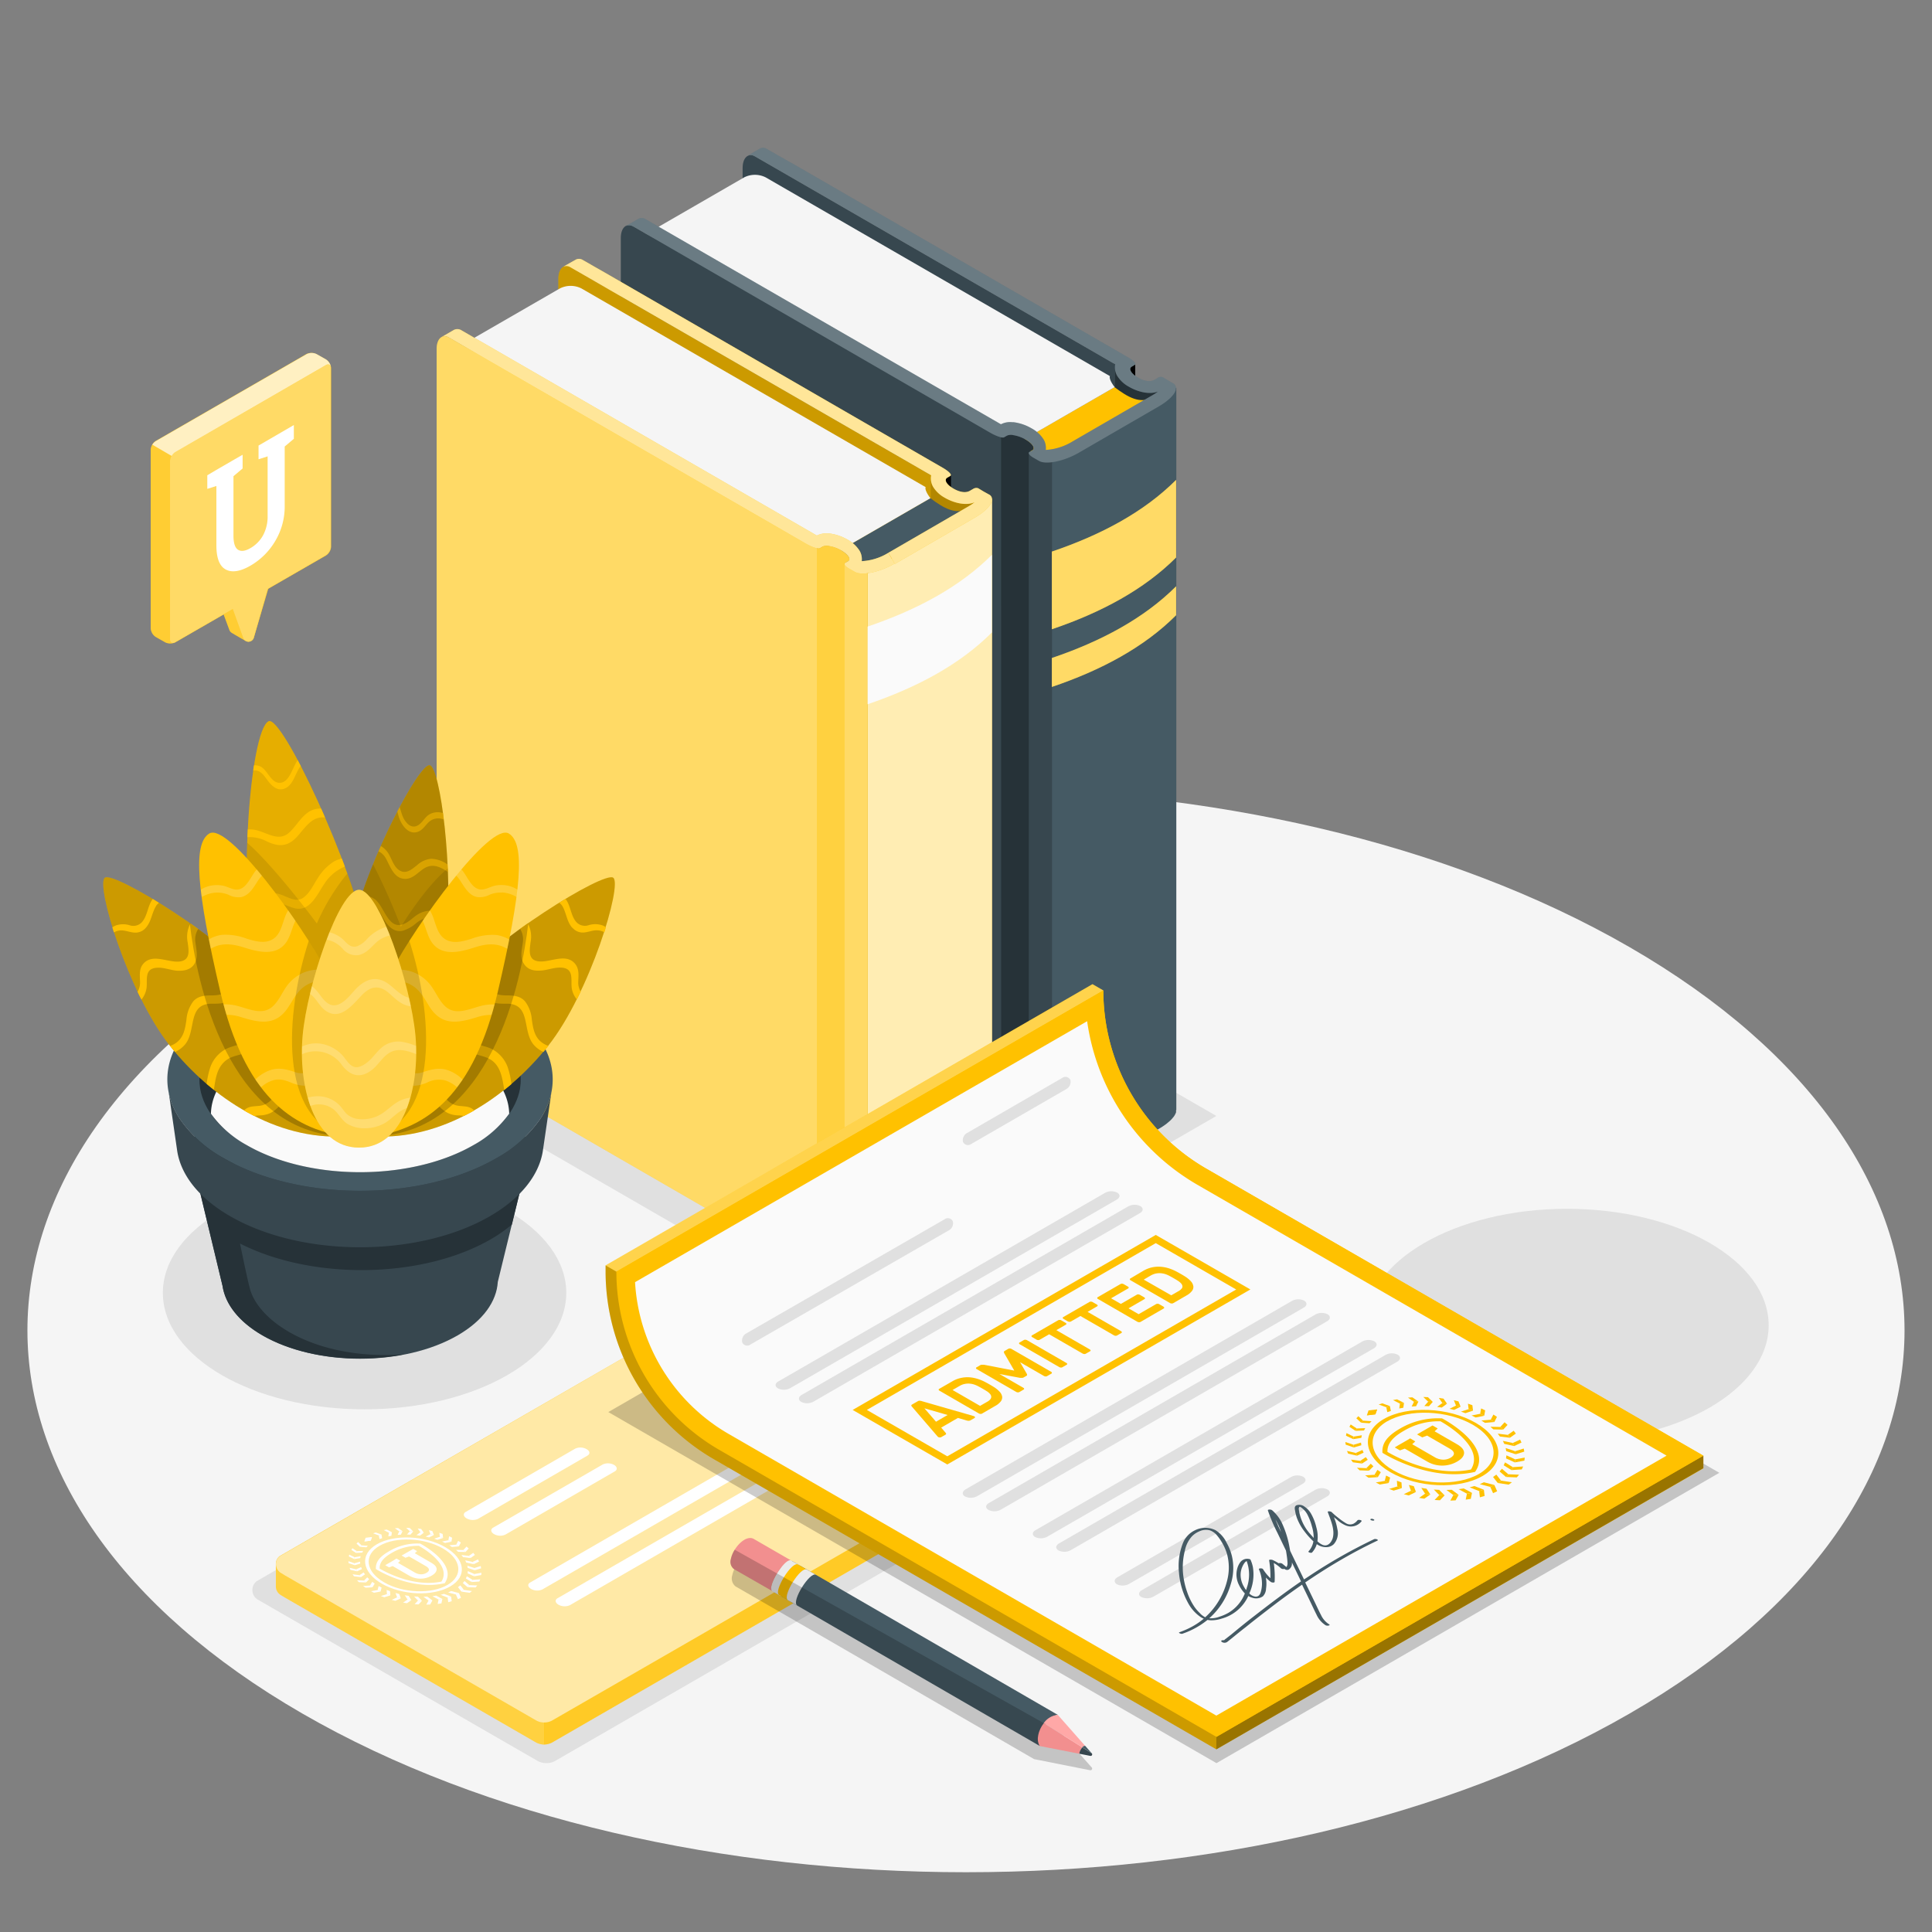 <svg xmlns="http://www.w3.org/2000/svg" viewBox="0 0 500 500"><rect x="0" y="0" width="500" height="500" fill="#808080" stroke="none"/><g id="freepik--Floor--inject-345"><path id="freepik--floor--inject-345" d="M78.24,245.13c-94.86,54.77-94.85,143.56,0,198.33s248.65,54.76,343.51,0,94.85-143.56,0-198.33S173.1,190.37,78.24,245.13Z" style="fill:#f5f5f5"></path></g><g id="freepik--Shadows--inject-345"><path id="freepik--Shadow--inject-345" d="M253.67,391.54a1.45,1.45,0,0,1-.68,1.09l-.09.05-109.32,63.1h0a4.42,4.42,0,0,1-2.09.51,4.59,4.59,0,0,1-2.28-.52L66.75,414h0a2.85,2.85,0,0,1-1.43-2.59v-.08a2.86,2.86,0,0,1,1.09-2.11s0,0,0,0L172,348.23h0a7.87,7.87,0,0,1,3.57-1.06h.07a8.09,8.09,0,0,1,4.22,1l.15.08,72.73,42,0,0,.1.06.08.05,0,0a1.52,1.52,0,0,1,.54.6.52.52,0,0,1,.06.16.27.27,0,0,1,0,.14.22.22,0,0,1,0,.1v.15Z" style="fill:#e0e0e0"></path><ellipse id="freepik--shadow--inject-345" cx="94.35" cy="334.59" rx="52.2" ry="30.14" style="fill:#e0e0e0"></ellipse><ellipse id="freepik--shadow--inject-345" cx="405.53" cy="342.98" rx="52.2" ry="30.14" style="fill:#e0e0e0"></ellipse><polygon id="freepik--shadow--inject-345" points="314.79 288.81 220.38 343.34 94.87 270.88 189.28 216.35 314.79 288.81" style="fill:#e0e0e0"></polygon></g><g id="freepik--Books--inject-345"><g id="freepik--Book--inject-345"><path d="M293.8,94.2v4.2s-1.62-1.48-1.71-2.54S293.8,94.2,293.8,94.2Z"></path><path d="M290.57,93.18a4.41,4.41,0,0,0,3.24,5.62c4.58,1.44,7.46,0,8.14,1.28s-21.73,14.21-21.73,14.21l4.26-18.55Z" style="fill:#263238"></path><path d="M288.3,290.68V291l-2.24-1.3-94-54.36.13-191.86c0-2.68,1.47-4,3.27-3l3.27,1.9,89.94,51.9-.08.79Z" style="fill:#37474f"></path><path d="M269,119.44l-4.72-5.31,24.15-13.94c3.64,2.75,6.44,4.22,9.7,2.84Z" style="fill:#FFC100"></path><path d="M287.25,97.34,198.17,45.91a6.19,6.19,0,0,0-5.59,0L168.77,59.66l90.33,51.69s3.9-1,6.56,1.14,2.51-.58,2.51-.58l20.3-11.72C286.81,98,287.25,97.34,287.25,97.34Z" style="fill:#f5f5f5"></path><path d="M267.3,118.34c-.92-.53-1.31-1.15-.88-1.4l.76-.43c.84-.49.06-1.74-1.76-2.79s-4-1.52-4.81-1l-.76.44c-.43.25-2-.27-3.55-1.15l.55,187.28,2.25,1.29a2.06,2.06,0,0,0,1.31-.13l.76-.43c.84-.49,3,0,4.8,1s2.6,2.31,1.76,2.79l-.76.44c-.43.25,0,.86.88,1.39Z" style="fill:#263238"></path><path d="M259.1,300.27v.27l-2.24-1.3-96.2-55.53,0-182.11c0-2.68,1.46-4,3.27-3l3.27,1.9,91.88,50.8Z" style="fill:#37474f"></path><path d="M266.25,304.67V117.21l6,2.41V306.54a5.59,5.59,0,0,1-3.3-.33Z" style="fill:#37474f"></path><path d="M304.36,287.32a1.73,1.73,0,0,1,0,.32.43.43,0,0,1,0,.22,1.89,1.89,0,0,1-.19.44,1.63,1.63,0,0,1-.11.23,3.91,3.91,0,0,1-.52.73,7.3,7.3,0,0,1-.66.72c-.27.25-.55.48-.85.73a4.32,4.32,0,0,1-.53.4l-.44.31c-.33.23-.69.45-1.07.67l-20.72,12a19.78,19.78,0,0,1-7,2.49V119.62l32.16-19.27,0,186.92Z" style="fill:#455a64"></path><path d="M272.22,142.75v20.1c12.85-4.36,23.88-10.29,32.16-18.57V124.19C296.1,132.47,285.07,138.39,272.22,142.75Z" style="fill:#FFC100"></path><path d="M272.22,142.75v20.1c12.85-4.36,23.88-10.29,32.16-18.57V124.19C296.1,132.47,285.07,138.39,272.22,142.75Z" style="fill:#fff;opacity:0.4"></path><path d="M272.22,170.29v7.49c12.85-4.36,23.88-10.28,32.16-18.56v-7.49C296.1,160,285.07,165.93,272.22,170.29Z" style="fill:#FFC100"></path><path d="M272.22,170.29v7.49c12.85-4.36,23.88-10.28,32.16-18.56v-7.49C296.1,160,285.07,165.93,272.22,170.29Z" style="fill:#fff;opacity:0.4"></path><path d="M303.65,99.23l-1.28-.74-1-.59-.48-.29a1.51,1.51,0,0,0-1.3.2l-.9.52c-.89.48-2.37.44-4.14-.59s-2.55-2.32-1.64-2.84l.73-.43.13-.09c.35-.29-.52-1.19-2-2L270.78,80.26,205.26,42.41,204,41.72c-.2-.13-.44-.25-.7-.4s-.62-.37-1-.57-1.05-.59-1.59-.91l-.92-.53c-.52-.28-1-.58-1.48-.85,0,0,0,0,0,0a1.84,1.84,0,0,0-1.67,0l-2.38,1.38-.9.51a1.89,1.89,0,0,1,1.79,0l4,2.3c.46.25.92.53,1.36.78l4.73,2.73,82.51,47.63.58.32.28.17a4.37,4.37,0,0,0,.52,3,8.13,8.13,0,0,0,3,2.8c2.11,1.24,5.33,2.22,7.7,1.19a.13.13,0,0,1-.06,0l-.66.47c-.27.18-.56.36-.85.53l-20.72,12a14.84,14.84,0,0,1-6.9,2.17,4.25,4.25,0,0,0-.57-2.73,8.38,8.38,0,0,0-3.1-2.85,12.24,12.24,0,0,0-4.71-1.6c-.11,0-.24,0-.35,0a5.21,5.21,0,0,0-2.87.54L173.78,60.59l-2.9-1.67-3.69-2.14a2,2,0,0,0-2-.14l-3.28,1.89a2,2,0,0,1,2,.12l.06,0,9.77,5.65L256.29,112c1.54.89,3.13,1.42,3.57,1.17l.75-.43a2.64,2.64,0,0,1,1.71-.11,9.27,9.27,0,0,1,3.1,1.12c1.82,1.06,2.59,2.31,1.75,2.79l-.75.44c-.43.25,0,.86.88,1.39l1.64.94c1.8,1,6.41.08,10.27-2.15l20.72-12c.38-.22.73-.44,1.07-.67l.44-.31a5.25,5.25,0,0,0,.53-.4c.3-.25.58-.48.85-.73a8.78,8.78,0,0,0,.66-.72,4.44,4.44,0,0,0,.52-.73.85.85,0,0,0,.09-.22h0a1.54,1.54,0,0,0,.19-.44.44.44,0,0,0,0-.22A1.31,1.31,0,0,0,303.65,99.23Z" style="fill:#455a64"></path><path d="M303.65,99.23l-1.28-.74-1-.59-.48-.29a1.51,1.51,0,0,0-1.3.2l-.9.52c-.89.48-2.37.44-4.14-.59s-2.55-2.32-1.64-2.84l.73-.43.13-.09c.35-.29-.52-1.19-2-2L270.78,80.26,205.26,42.41,204,41.72c-.2-.13-.44-.25-.7-.4s-.62-.37-1-.57-1.05-.59-1.59-.91l-.92-.53c-.52-.28-1-.58-1.48-.85,0,0,0,0,0,0a1.84,1.84,0,0,0-1.67,0l-2.38,1.38-.9.51a1.89,1.89,0,0,1,1.79,0l4,2.3c.46.25.92.53,1.36.78l4.73,2.73,82.51,47.63.58.32.28.17a4.37,4.37,0,0,0,.52,3,8.13,8.13,0,0,0,3,2.8c2.11,1.24,5.33,2.22,7.7,1.19a.13.13,0,0,1-.06,0l-.66.47c-.27.18-.56.36-.85.53l-20.72,12a14.84,14.84,0,0,1-6.9,2.17,4.25,4.25,0,0,0-.57-2.73,8.38,8.38,0,0,0-3.1-2.85,12.24,12.24,0,0,0-4.71-1.6c-.11,0-.24,0-.35,0a5.21,5.21,0,0,0-2.87.54L173.78,60.59l-2.9-1.67-3.69-2.14a2,2,0,0,0-2-.14l-3.28,1.89a2,2,0,0,1,2,.12l.06,0,9.77,5.65L256.29,112c1.54.89,3.13,1.42,3.57,1.17l.75-.43a2.64,2.64,0,0,1,1.71-.11,9.27,9.27,0,0,1,3.1,1.12c1.82,1.06,2.59,2.31,1.75,2.79l-.75.44c-.43.25,0,.86.88,1.39l1.64.94c1.8,1,6.41.08,10.27-2.15l20.72-12c.38-.22.73-.44,1.07-.67l.44-.31a5.25,5.25,0,0,0,.53-.4c.3-.25.58-.48.85-.73a8.78,8.78,0,0,0,.66-.72,4.44,4.44,0,0,0,.52-.73.85.85,0,0,0,.09-.22h0a1.54,1.54,0,0,0,.19-.44.44.44,0,0,0,0-.22A1.31,1.31,0,0,0,303.65,99.23Z" style="fill:#fff;opacity:0.2"></path></g><g id="freepik--book--inject-345"><path d="M246.11,122.94v4.19s-1.62-1.47-1.71-2.53S246.11,122.94,246.11,122.94Z"></path><path d="M242.88,121.92a4.4,4.4,0,0,0,3.24,5.61c4.58,1.44,7.46,0,8.14,1.29S232.53,143,232.53,143l4.26-18.56Z" style="fill:#FFC100"></path><path d="M242.88,121.92a4.4,4.4,0,0,0,3.24,5.61c4.58,1.44,7.46,0,8.14,1.29S232.53,143,232.53,143l4.26-18.56Z" style="opacity:0.3"></path><path d="M240.61,319.42v.26l-2.24-1.29-94-54.37.13-191.85c0-2.68,1.46-4,3.27-3L151,71.11,240.94,123l-.08.78Z" style="fill:#FFC100"></path><path d="M240.61,319.42v.26l-2.24-1.29-94-54.37.13-191.85c0-2.68,1.46-4,3.27-3L151,71.11,240.94,123l-.08.78Z" style="opacity:0.2"></path><path d="M221.35,148.18l-4.72-5.31,24.15-13.94c3.64,2.74,6.44,4.21,9.7,2.84Z" style="fill:#455a64"></path><path d="M239.56,126.07,150.48,74.65a6.19,6.19,0,0,0-5.59,0L121.08,88.39l90.33,51.7s3.9-1,6.56,1.13,2.51-.57,2.51-.57l20.3-11.72C239.12,126.7,239.56,126.07,239.56,126.07Z" style="fill:#f5f5f5"></path><path d="M219.61,147.07c-.92-.53-1.31-1.14-.88-1.39l.76-.44c.84-.48.06-1.73-1.76-2.79s-4-1.52-4.81-1l-.76.44c-.43.25-2-.27-3.55-1.16L209.16,328l2.25,1.29a2.07,2.07,0,0,0,1.31-.12l.76-.44c.84-.48,3,0,4.8,1s2.6,2.3,1.76,2.79l-.76.43c-.43.25,0,.87.88,1.4Z" style="fill:#FFC100"></path><path d="M219.61,147.07c-.92-.53-1.31-1.14-.88-1.39l.76-.44c.84-.48.06-1.73-1.76-2.79s-4-1.52-4.81-1l-.76.44c-.43.25-2-.27-3.55-1.16L209.16,328l2.25,1.29a2.07,2.07,0,0,0,1.31-.12l.76-.44c.84-.48,3,0,4.8,1s2.6,2.3,1.76,2.79l-.76.43c-.43.25,0,.87.88,1.4Z" style="fill:#fff;opacity:0.25"></path><path d="M211.41,329v.26L209.16,328,113,272.44l0-182.11c0-2.67,1.46-4,3.27-2.94l3.27,1.89,91.88,50.81Z" style="fill:#FFC100"></path><path d="M211.41,329v.26L209.16,328,113,272.44l0-182.11c0-2.67,1.46-4,3.27-2.94l3.27,1.89,91.88,50.81Z" style="fill:#fff;opacity:0.4"></path><path d="M218.56,333.4V145.94l6,2.41V335.27a5.69,5.69,0,0,1-3.3-.32Z" style="fill:#FFC100"></path><path d="M218.56,333.4V145.94l6,2.41V335.27a5.69,5.69,0,0,1-3.3-.32Z" style="fill:#fff;opacity:0.4"></path><path d="M256.67,316.06a1.82,1.82,0,0,1,0,.32.39.39,0,0,1,0,.21,2.25,2.25,0,0,1-.19.45,1.63,1.63,0,0,1-.11.23,3.55,3.55,0,0,1-.52.72,6.32,6.32,0,0,1-.66.72c-.27.25-.55.49-.85.73a5.34,5.34,0,0,1-.53.41l-.44.3a12.26,12.26,0,0,1-1.07.68l-20.72,12a19.55,19.55,0,0,1-7,2.48V148.35l32.16-19.27,0,186.92Z" style="fill:#FFC100"></path><g style="opacity:0.7"><path d="M256.67,316.06a1.82,1.82,0,0,1,0,.32.39.39,0,0,1,0,.21,2.25,2.25,0,0,1-.19.45,1.63,1.63,0,0,1-.11.23,3.55,3.55,0,0,1-.52.72,6.32,6.32,0,0,1-.66.72c-.27.25-.55.49-.85.73a5.34,5.34,0,0,1-.53.41l-.44.3a12.26,12.26,0,0,1-1.07.68l-20.72,12a19.55,19.55,0,0,1-7,2.48V148.35l32.16-19.27,0,186.92Z" style="fill:#fff"></path></g><path d="M224.53,162.16v20.1c12.85-4.37,23.88-10.29,32.16-18.57V143.6C248.41,151.87,237.38,157.8,224.53,162.16Z" style="fill:#fafafa"></path><path d="M224.53,294.34v20.09c12.85-4.36,23.88-10.29,32.16-18.56v-20.1C248.41,284.05,237.38,290,224.53,294.34Z" style="fill:#fafafa"></path><path d="M231.52,145.86l-1.61-2.8a14.59,14.59,0,0,1-6.9,2.17,4.26,4.26,0,0,0-.57-2.73,8.55,8.55,0,0,0-3.1-2.85,12.4,12.4,0,0,0-4.71-1.59,2.11,2.11,0,0,0-.35,0,5.27,5.27,0,0,0-2.88.54L126.09,89.32l-2.9-1.66-3.7-2.14a2,2,0,0,0-2-.15l-3.28,1.89a2,2,0,0,1,2.05.13l0,0,9.78,5.66L208.6,140.7c1.54.88,3.13,1.42,3.57,1.17l.75-.44a2.64,2.64,0,0,1,1.71-.11,9,9,0,0,1,3.09,1.13c1.83,1.05,2.6,2.3,1.76,2.79l-.75.43c-.43.25,0,.87.88,1.4l1.64.93C223.05,149.05,227.66,148.09,231.52,145.86Z" style="fill:#FFC100"></path><path d="M231.52,145.86l-1.61-2.8a14.59,14.59,0,0,1-6.9,2.17,4.26,4.26,0,0,0-.57-2.73,8.55,8.55,0,0,0-3.1-2.85,12.4,12.4,0,0,0-4.71-1.59,2.11,2.11,0,0,0-.35,0,5.27,5.27,0,0,0-2.88.54L126.09,89.32l-2.9-1.66-3.7-2.14a2,2,0,0,0-2-.15l-3.28,1.89a2,2,0,0,1,2.05.13l0,0,9.78,5.66L208.6,140.7c1.54.88,3.13,1.42,3.57,1.17l.75-.44a2.64,2.64,0,0,1,1.71-.11,9,9,0,0,1,3.09,1.13c1.83,1.05,2.6,2.3,1.76,2.79l-.75.43c-.43.25,0,.87.88,1.4l1.64.93C223.05,149.05,227.66,148.09,231.52,145.86Z" style="fill:#fff;opacity:0.6"></path><path d="M229.91,143.06l20.71-12c.3-.17.58-.35.86-.53l.66-.47a.34.34,0,0,0,.06-.06c-2.37,1-5.59.05-7.7-1.19a8.05,8.05,0,0,1-3-2.8,4.35,4.35,0,0,1-.52-3l-.28-.17-.58-.32L157.57,74.9l-4.73-2.74-1.36-.78-4-2.3a1.92,1.92,0,0,0-1.79,0l.9-.52L149,67.2a1.8,1.8,0,0,1,1.68,0s0,0,0,0c.47.27,1,.56,1.48.84l.92.53c.54.32,1.09.63,1.59.91s.69.39,1,.57l.7.4,1.22.7L223.09,109,244,121.07c1.49.86,2.37,1.75,2,2.05a1.2,1.2,0,0,1-.12.09l-.73.42c-.91.53-.18,1.8,1.64,2.84s3.24,1.07,4.14.59l.9-.52a1.53,1.53,0,0,1,1.3-.19c.14.07.31.18.48.28l1,.6L256,128a1.32,1.32,0,0,1,.69,1.49.41.41,0,0,1,0,.21,1.6,1.6,0,0,1-.19.45h0a.72.72,0,0,1-.1.22,3.79,3.79,0,0,1-.51.72,7.52,7.52,0,0,1-.67.72c-.26.25-.54.49-.84.74s-.35.27-.53.4l-.44.31c-.34.22-.69.45-1.07.67l-20.72,12Z" style="fill:#FFC100"></path><path d="M229.91,143.06l20.71-12c.3-.17.58-.35.86-.53l.66-.47a.34.34,0,0,0,.06-.06c-2.37,1-5.59.05-7.7-1.19a8.05,8.05,0,0,1-3-2.8,4.35,4.35,0,0,1-.52-3l-.28-.17-.58-.32L157.57,74.9l-4.73-2.74-1.36-.78-4-2.3a1.92,1.92,0,0,0-1.79,0l.9-.52L149,67.2a1.8,1.8,0,0,1,1.68,0s0,0,0,0c.47.27,1,.56,1.48.84l.92.53c.54.32,1.09.63,1.59.91s.69.39,1,.57l.7.4,1.22.7L223.09,109,244,121.07c1.49.86,2.37,1.75,2,2.05a1.2,1.2,0,0,1-.12.09l-.73.42c-.91.53-.18,1.8,1.64,2.84s3.24,1.07,4.14.59l.9-.52a1.53,1.53,0,0,1,1.3-.19c.14.07.31.18.48.28l1,.6L256,128a1.32,1.32,0,0,1,.69,1.49.41.41,0,0,1,0,.21,1.6,1.6,0,0,1-.19.45h0a.72.72,0,0,1-.1.22,3.79,3.79,0,0,1-.51.72,7.52,7.52,0,0,1-.67.72c-.26.25-.54.49-.84.74s-.35.27-.53.4l-.44.31c-.34.22-.69.45-1.07.67l-20.72,12Z" style="fill:#fff;opacity:0.6"></path></g></g><g id="freepik--Plant--inject-345"><g id="freepik--plant--inject-345"><g id="freepik--Pot--inject-345"><path d="M138,294.19H48.32l9.28,38.64h0c.71,4.66,4.14,9.2,10.31,12.77,14,8.05,36.57,8.05,50.52,0,6.65-3.84,10.09-8.82,10.4-13.84Z" style="fill:#37474f"></path><path d="M127.09,320.68a38.58,38.58,0,0,0,5.38-3.76l5.05-20.65a36.3,36.3,0,0,1-9.08,7.21c-18.92,10.93-49.25,11.2-68.82.89l2.28-9.2-.7-1H48.33l9.27,38.63h0c.71,4.65,4.14,9.2,10.31,12.77,9.94,5.73,24.27,7.36,36.73,4.93-22.35,1.66-37.68-8.11-40-17.12-.92-3.59-2.52-11.55-2.52-11.55C80.82,331.34,109.25,331,127.09,320.68Z" style="fill:#263238"></path><path d="M142.69,282.76a18.82,18.82,0,0,1-3,7,33.24,33.24,0,0,1-11.26,10c-19.47,11.24-51,11.24-70.52,0a33.1,33.1,0,0,1-11.25-10,19,19,0,0,1-3-7h0c-1.74-8.45,3-17.26,14.25-23.74,19.47-11.25,51.05-11.25,70.52,0C139.67,265.5,144.43,274.31,142.69,282.76Z" style="fill:#455a64"></path><path d="M139.7,289.74a33.24,33.24,0,0,1-11.26,10c-19.47,11.24-51,11.24-70.52,0a33.1,33.1,0,0,1-11.25-10,19,19,0,0,1-3-7h0L45.88,298c1,6.12,5.57,12.08,13.7,16.76,18.56,10.71,48.64,10.71,67.2,0,8-4.63,12.57-10.51,13.65-16.55l.12-.78,2.14-14.64A18.82,18.82,0,0,1,139.7,289.74Z" style="fill:#37474f"></path><path d="M122.57,262.41C106.34,253,80,253,63.81,262.41c-9.19,5.31-13.17,12.47-12,19.38.93,5.31,4.92,10.48,12,14.54,16.21,9.38,42.53,9.38,58.76,0,7-4.06,11-9.23,12-14.52C135.73,274.88,131.76,267.72,122.57,262.41Z" style="fill:#263238"></path><path d="M54.59,288.22a27.9,27.9,0,0,0,9.22,8.11c16.21,9.38,42.53,9.38,58.76,0a28,28,0,0,0,9.21-8.11c-.12-5.62-3.88-11.2-11.29-15.48-15.08-8.71-39.53-8.71-54.6,0C58.47,277,54.71,282.61,54.59,288.22Z" style="fill:#fafafa"></path></g><g id="freepik--plant--inject-345"><path d="M96,273.73c-7.42-2-8.67-18.08-4.52-35,4-16.5,17-41.23,19.74-40.69s6.18,27.43,4.25,45.19C113.14,264.7,103.43,275.74,96,273.73Z" style="fill:#FFC100"></path><path d="M96,273.73c-7.42-2-8.67-18.08-4.52-35,4-16.5,17-41.23,19.74-40.69s6.18,27.43,4.25,45.19C113.14,264.7,103.43,275.74,96,273.73Z" style="opacity:0.3"></path><path d="M99.63,221.78c1.32,2.1,2.14,5.66,5.26,5.67,2.5,0,3.81-2.63,6.06-3.24,1.82-.49,3.53.47,5,1.49,0-.64-.05-1.29-.08-1.93a7.58,7.58,0,0,0-4.3-1.52,6.24,6.24,0,0,0-3.6,1.63c-1.16.89-2.57,2.25-4.16,1.59-1.8-.74-2.32-3-3.24-4.52a5.84,5.84,0,0,0-2-2l-.6,1.37A4.24,4.24,0,0,1,99.63,221.78Zm8.79-6.63c1.07-.51,1.68-1.57,2.51-2.36a3.6,3.6,0,0,1,3.82-.74l.13.07c-.07-.57-.14-1.14-.22-1.69a5.49,5.49,0,0,0-.7-.17,4.24,4.24,0,0,0-3.1.68c-1,.73-1.59,2-2.68,2.64-1.93,1.16-3.48-1-4.06-2.54-.25-.71-.46-1.44-.69-2.16l-.6,1.13c.13.51.26,1,.42,1.51C103.91,213.6,105.88,216.35,108.42,215.15Zm-.24,21.46c-1.35.82-2.49,2.21-4.06,2.65-3.82,1.1-4.7-4.81-7.13-6.55a5.12,5.12,0,0,0-3.47-.91c-.15.46-.3.91-.44,1.36a4.7,4.7,0,0,1,1.94,0,5.29,5.29,0,0,1,3.34,3c1.22,2.2,2.77,5.33,5.83,4.73a9.51,9.51,0,0,0,3.55-2,6.44,6.44,0,0,1,5.18-1.39,6.85,6.85,0,0,1,2.9,1.55c0-.58.07-1.16.1-1.75a7.38,7.38,0,0,0-3.54-1.57A6.57,6.57,0,0,0,108.18,236.61Zm2.33,13a7.46,7.46,0,0,0-5.06.66c-1.77.87-3,2.58-4.91,3.28-4,1.53-4.66-4.32-7.62-5.76a6.08,6.08,0,0,0-3.06-.59c-.06.46-.13.92-.18,1.38a5.72,5.72,0,0,1,1.17,0A5.42,5.42,0,0,1,95,251.8c1.43,2.66,3.31,4.82,6.58,3.23,1.75-.85,3-2.45,4.8-3.22a5.72,5.72,0,0,1,6,.56,8.7,8.7,0,0,1,1.14,1.39c.15-.57.29-1.17.42-1.77A6.44,6.44,0,0,0,110.51,249.58Z" style="fill:#FFC100;opacity:0.5"></path><path d="M96,273.73c7.42,2,17.13-9,19.47-30.54a126.83,126.83,0,0,0,.41-18.45c-6.06,5-12.13,15.13-12.13,15.13a163.4,163.4,0,0,0-7.21-16.22,113.26,113.26,0,0,0-5.06,15C87.34,255.65,88.59,271.72,96,273.73Z" style="opacity:0.1"></path><path d="M90,282.64c-9.77,6.26-18.86-16-23.72-32.82s-1.68-60.77,3.24-63.17C73,185,91.39,224.33,95,243.5,97.64,257.37,97.72,277.66,90,282.64Z" style="fill:#FFC100"></path><path d="M90,282.64c-9.77,6.26-18.86-16-23.72-32.82s-1.68-60.77,3.24-63.17C73,185,91.39,224.33,95,243.5,97.64,257.37,97.72,277.66,90,282.64Z" style="opacity:0.1"></path><path d="M68.91,217.68c3.06,1.51,5.5,1.52,7.89-1.06,2.22-2.41,3.86-5.44,7.32-5.05-.33-.77-.67-1.54-1-2.3a5.68,5.68,0,0,0-1.68.17c-3,.81-4.39,4-6.51,5.95-3.28,3.07-6.77-1-10.48-.73l-.33,0c0,.67-.07,1.35-.09,2A9.44,9.44,0,0,1,68.91,217.68Zm26.82,30.25a10.67,10.67,0,0,0-1.61-.47,5.9,5.9,0,0,0-4.6,1c-3,2.17-3.09,7-7.87,5.72-3.63-1-6.35-3.35-10.17-1.44a13.12,13.12,0,0,0-3.5,2.64c.18.56.37,1.12.55,1.68a10.66,10.66,0,0,1,4.75-3c4.11-1.06,7.21,3.1,11.31,2.42,3.33-.56,3.69-4.22,6-6,1.72-1.34,3.56-1,5.41-.34C95.92,249.44,95.83,248.68,95.73,247.93Zm-26.65-46.2c1.14,1.57,2.74,3.3,4.86,2.22s2.44-3.92,3.89-5.71c-.26-.51-.53-1-.79-1.51-1.41,1.89-2.12,6-4.82,5.86-2.12-.12-3-3.26-4.73-4.17a3.07,3.07,0,0,0-1.76-.34c-.07.43-.14.85-.2,1.3a1.93,1.93,0,0,1,.42,0C67.43,199.4,68.29,200.65,69.08,201.73Zm7.35,33.36c3.85.83,5.73-3.76,7.47-6.3a11.47,11.47,0,0,1,5.35-4.52c-.26-.69-.52-1.38-.79-2.08a7.57,7.57,0,0,0-2,.75,13.1,13.1,0,0,0-4.17,4.24c-1.17,1.74-2.13,4.06-3.93,5.23-2.06,1.34-4.47-.75-6.61-1.15a11.55,11.55,0,0,0-5.94.49,10.64,10.64,0,0,0-1.8.87c0,1,.09,1.9.15,2.83a9.11,9.11,0,0,1,6.25-2.11C72.65,233.39,74.32,234.63,76.43,235.09Z" style="fill:#FFC100"></path><path d="M89.9,226.05A54.79,54.79,0,0,0,82,239s-10.6-14.36-18-20.88c-.41,11.94.18,24.39,2.29,31.71,4.86,16.81,14,39.08,23.72,32.82,7.75-5,7.67-25.27,5-39.14A121.54,121.54,0,0,0,89.9,226.05Z" style="opacity:0.1"></path><path d="M89.3,294.09c-17.85,1-34.52-9.83-45.34-23.46S24.7,228.87,27.14,227.15s31.24,16,42.05,28.83C83.36,272.77,89.3,294.09,89.3,294.09Z" style="fill:#FFC100"></path><path d="M89.3,294.09c-17.85,1-34.52-9.83-45.34-23.46S24.7,228.87,27.14,227.15s31.24,16,42.05,28.83C83.36,272.77,89.3,294.09,89.3,294.09Z" style="opacity:0.2"></path><path d="M50.35,249.4c1-1.68.45-3.71.22-5.52a5.07,5.07,0,0,1,.72-3.46l-2-1.43a7.23,7.23,0,0,0-.73,4.84c.29,2.06.79,4.62-2,5-3,.41-7.15-2.27-9.56.7-1.16,1.44-.72,3.28-.76,5a4.8,4.8,0,0,1-.64,2.17c.32.68.65,1.35,1,2a6.11,6.11,0,0,0,1.33-3c.25-2.08-.56-4.76,2.24-5.2,1.94-.31,3.8.59,5.72.72C47.6,251.3,49.39,251,50.35,249.4Zm-10-14.9a3.78,3.78,0,0,1,.79-.85l-1.6-1c-1.31,1.72-1.31,4.09-2.64,5.8a3,3,0,0,1-3.37,1,5.68,5.68,0,0,0-3.71.12,5,5,0,0,0-.75.43c.13.43.27.86.41,1.3a4,4,0,0,1,1.87-.52c1.35,0,2.6.67,4,.57a3.47,3.47,0,0,0,2.36-1.21C39.19,238.52,39.26,236.27,40.39,234.5Zm19.77,23.91a8.72,8.72,0,0,0,2.71-4.59,29.72,29.72,0,0,0,.46-3.79c-.55-.49-1.11-1-1.69-1.49-.36,2.09-.16,4.2-1.24,6.16-1.24,2.26-3.09,2.91-5.56,2.91-1.77,0-3.51.11-4.77,1.52a9,9,0,0,0-1.78,4.79c-.36,2.48-.74,4.78-3,6.19a7.64,7.64,0,0,1-1.23.58c.41.52.85,1,1.29,1.55a7.26,7.26,0,0,0,2.56-1.91c3-3.54.56-10.57,6.91-10.57C56.77,259.77,58.55,259.75,60.16,258.41Zm9.6,1.8a8.52,8.52,0,0,1,1.34-1.87c-.51-.64-1-1.28-1.55-1.92A11.63,11.63,0,0,0,66.69,262c-.54,2.27-.84,4.75-2.32,6.65s-4,1.78-6.07,2.93a8.59,8.59,0,0,0-3.81,4.44,21.45,21.45,0,0,0-1,4.5c.62.52,1.25,1,1.89,1.55a2.16,2.16,0,0,1,0-.27c.4-2.53.7-5.12,2.67-7s4.48-1.51,6.5-2.93C68.49,269.21,67.82,264,69.76,260.21Zm7.73,7.44A12.16,12.16,0,0,0,76,269c-3,3.34-2.66,7.68-3.78,11.78-.57,2.09-1.69,4.22-3.79,5.09-1.71.71-3.63,0-5.11,1.36,0,.05-.09.11-.14.17.88.5,1.77,1,2.67,1.43a8.19,8.19,0,0,1,1.49-.17,6.64,6.64,0,0,0,2.77-.67,7.93,7.93,0,0,0,3.4-3.7c1.85-3.84,1-8.5,3.33-12.14a9.94,9.94,0,0,1,1.93-2.23Q78.18,268.77,77.49,267.65Z" style="fill:#FFC100"></path><path d="M49.11,238.88c1.68,14.77,9.56,54.52,40.19,55.21,0,0-5.94-21.32-20.11-38.11C64.6,250.54,56.78,244.23,49.11,238.88Z" style="opacity:0.2"></path><path d="M89.3,294.09c-14-2-26.08-10.93-32.27-37.37s-7.14-38.37-2.88-41c4.9-3,24.05,23.63,30.21,35.35C99.84,280.52,89.3,294.09,89.3,294.09Z" style="fill:#FFC100"></path><path d="M63.26,245.24c3.49,1.1,8.05,2.27,10.67-1.18,1.28-1.7,1.63-4,2.53-5.77-.62-.89-1.25-1.8-1.89-2.7-1.54,2.5-1.5,6.17-4.2,7.6-2,1.07-4.45.37-6.5-.25a15.17,15.17,0,0,0-6.45-1,8.69,8.69,0,0,0-3.36,1.18c.15.77.33,1.59.49,2.4a12.12,12.12,0,0,1,1.41-.67C58.44,244,60.81,244.47,63.26,245.24Zm-4.15-13.68a5.55,5.55,0,0,0,3.26.62c2.13-.44,3.25-2.5,4.33-4.17a9.14,9.14,0,0,1,1.08-1.38c-.44-.54-.88-1.08-1.32-1.6-.09.1-.18.17-.27.28-1.32,1.6-2.44,4.88-4.91,4.92-1.2,0-2.34-.76-3.5-1a8.34,8.34,0,0,0-3-.06,7.38,7.38,0,0,0-2.8,1.07c.07.61.15,1.25.23,1.9A8.31,8.31,0,0,1,56,231,7.45,7.45,0,0,1,59.11,231.56Zm15.32,29.36c1.34-1.95,2.31-4.17,4.29-5.59,2.31-1.66,4.63-1.56,7.15-1.27-.47-1-1-2-1.5-3a11.43,11.43,0,0,0-4.85.31,10.32,10.32,0,0,0-5.36,3.91c-1.21,1.69-2,3.76-3.59,5.18-2.86,2.61-6.72.32-9.91-.31a12,12,0,0,0-2.8-.22c.25.92.5,1.83.76,2.7a12.07,12.07,0,0,1,3.69.57C67.08,264.7,71.24,265.58,74.43,260.92Zm16.16,5.14c-.24.07-.47.12-.71.21a11,11,0,0,0-4.75,3.57c-1.36,1.76-2.08,3.89-3.37,5.69a4.41,4.41,0,0,1-5.58,1.86c-2.11-.67-4-1.16-6.17-.46a10.18,10.18,0,0,0-3.91,2.44c.48.72,1,1.38,1.47,2a8.18,8.18,0,0,1,3-1.76c1.77-.54,3.2-.07,4.84.6,4,1.65,7.46.6,9.93-3,1.2-1.76,1.9-3.84,3.24-5.5a7.86,7.86,0,0,1,2.9-2.22C91.23,268.39,90.94,267.25,90.59,266.06Z" style="fill:#fff;opacity:0.2"></path><path d="M84.36,251.07c-1.11-2.12-2.66-4.73-4.46-7.57-6.07,18.77-8,46.14,9.4,50.59C89.3,294.09,99.84,280.52,84.36,251.07Z" style="opacity:0.15"></path><path d="M96.55,294.09c17.84,1,34.52-9.83,45.33-23.46s19.26-41.76,16.82-43.48-31.23,16-42,28.83C102.48,272.77,96.55,294.09,96.55,294.09Z" style="fill:#FFC100"></path><path d="M96.55,294.09c17.84,1,34.52-9.83,45.33-23.46s19.26-41.76,16.82-43.48-31.23,16-42,28.83C102.48,272.77,96.55,294.09,96.55,294.09Z" style="opacity:0.2"></path><path d="M140,251.18c1.91-.13,3.78-1,5.72-.72,2.79.44,2,3.12,2.24,5.2a6,6,0,0,0,1.33,3l1-2a4.81,4.81,0,0,1-.65-2.17c0-1.68.4-3.52-.76-5-2.41-3-6.56-.29-9.56-.7-2.76-.38-2.26-2.94-2-5a7.29,7.29,0,0,0-.73-4.84l-2,1.43a5.07,5.07,0,0,1,.73,3.46c-.23,1.81-.83,3.84.22,5.52S138.24,251.3,140,251.18Zm8.17-11.06a3.49,3.49,0,0,0,2.37,1.21c1.36.1,2.61-.61,4-.57a4,4,0,0,1,1.88.52c.14-.44.27-.87.4-1.3a4.93,4.93,0,0,0-.74-.43,5.71,5.71,0,0,0-3.72-.12,3,3,0,0,1-3.37-1c-1.32-1.71-1.32-4.08-2.63-5.8l-1.61,1a3.57,3.57,0,0,1,.79.85C146.59,236.27,146.66,238.52,148.12,240.12Zm-17,19.64c6.34,0,3.92,7,6.91,10.57a7.17,7.17,0,0,0,2.56,1.91c.43-.52.87-1,1.29-1.55a7.64,7.64,0,0,1-1.23-.58c-2.32-1.41-2.69-3.71-3.06-6.19a8.89,8.89,0,0,0-1.78-4.79c-1.26-1.41-3-1.52-4.77-1.52-2.46,0-4.31-.65-5.55-2.91-1.08-2-.88-4.07-1.25-6.16-.58.5-1.14,1-1.69,1.49a31.63,31.63,0,0,0,.46,3.79,8.85,8.85,0,0,0,2.71,4.59C127.3,259.75,129.08,259.77,131.08,259.76Zm-9.88,12.16c2,1.42,4.61,1.16,6.5,2.93s2.26,4.45,2.67,7c0,.08,0,.18,0,.27.64-.51,1.26-1,1.89-1.55a20.85,20.85,0,0,0-1-4.5,8.62,8.62,0,0,0-3.8-4.44c-2-1.15-4.53-.94-6.08-2.93s-1.77-4.38-2.32-6.65a11.63,11.63,0,0,0-2.86-5.61c-.53.64-1,1.28-1.54,1.92a9.23,9.23,0,0,1,1.34,1.87C118,264,117.35,269.21,121.2,271.92Zm-14.17-2a10,10,0,0,1,1.94,2.23c2.3,3.64,1.48,8.3,3.33,12.14a7.91,7.91,0,0,0,3.39,3.7,6.68,6.68,0,0,0,2.77.67,8.19,8.19,0,0,1,1.49.17c.9-.45,1.8-.93,2.67-1.43a1.15,1.15,0,0,0-.14-.17c-1.48-1.33-3.4-.65-5.1-1.36-2.11-.87-3.22-3-3.79-5.09-1.12-4.1-.74-8.44-3.79-11.78a11.44,11.44,0,0,0-1.45-1.33Q107.68,268.77,107,269.9Z" style="fill:#FFC100"></path><path d="M136.73,238.88c-1.68,14.77-9.56,54.52-40.18,55.21,0,0,5.93-21.32,20.11-38.11C121.24,250.54,129.06,244.23,136.73,238.88Z" style="opacity:0.2"></path><path d="M96.55,294.09c14-2,26.08-10.93,32.27-37.37s7.13-38.37,2.88-41c-4.9-3-24.06,23.63-30.22,35.35C86,280.52,96.55,294.09,96.55,294.09Z" style="fill:#FFC100"></path><path d="M129.89,244.88a12,12,0,0,1,1.4.67l.5-2.4a8.74,8.74,0,0,0-3.37-1.18,15.1,15.1,0,0,0-6.44,1c-2.06.62-4.47,1.32-6.5.25-2.71-1.43-2.67-5.1-4.21-7.6-.64.9-1.27,1.81-1.88,2.7.89,1.79,1.24,4.07,2.52,5.77,2.63,3.45,7.18,2.28,10.68,1.18C125,244.47,127.41,244,129.89,244.88Zm0-13.92a8.27,8.27,0,0,1,3.77,1.16c.09-.65.17-1.29.24-1.9a7.49,7.49,0,0,0-2.81-1.07,8.29,8.29,0,0,0-3,.06c-1.16.26-2.31,1-3.5,1-2.48,0-3.59-3.32-4.92-4.92-.09-.11-.18-.18-.27-.28-.44.52-.88,1.06-1.32,1.6a8.54,8.54,0,0,1,1.08,1.38c1.09,1.67,2.2,3.73,4.33,4.17a5.54,5.54,0,0,0,3.26-.62A7.47,7.47,0,0,1,129.89,231Zm-6.36,32.26a12.07,12.07,0,0,1,3.69-.57c.26-.87.52-1.78.76-2.7a12.07,12.07,0,0,0-2.8.22c-3.19.63-7.05,2.92-9.91.31-1.56-1.42-2.38-3.49-3.59-5.18a10.3,10.3,0,0,0-5.35-3.91,11.44,11.44,0,0,0-4.85-.31c-.53,1-1,2-1.5,3,2.51-.29,4.84-.39,7.15,1.27,2,1.42,3,3.64,4.29,5.59C114.61,265.58,118.77,264.7,123.53,263.22ZM94.35,269.5a7.7,7.7,0,0,1,2.9,2.22c1.35,1.66,2,3.74,3.25,5.5,2.47,3.62,5.9,4.67,9.93,3a6.71,6.71,0,0,1,4.83-.6,8.3,8.3,0,0,1,3,1.76c.5-.65,1-1.31,1.46-2a10.14,10.14,0,0,0-3.9-2.44c-2.17-.7-4.06-.21-6.17.46a4.42,4.42,0,0,1-5.59-1.86c-1.28-1.8-2-3.93-3.36-5.69A10.93,10.93,0,0,0,96,266.27c-.24-.09-.47-.14-.71-.21C94.9,267.25,94.61,268.39,94.35,269.5Z" style="fill:#fff;opacity:0.2"></path><path d="M101.48,251.07c1.12-2.12,2.66-4.73,4.46-7.57,6.07,18.77,8,46.14-9.39,50.59C96.55,294.09,86,280.52,101.48,251.07Z" style="opacity:0.15"></path><path d="M92.92,297c11.84,0,15.78-16.12,14.59-29.08s-9.38-37.64-14.59-37.64S79.52,255,78.33,267.93,81.08,297,92.92,297Z" style="fill:#FFC100"></path><path d="M92.92,297c11.84,0,15.78-16.12,14.59-29.08s-9.38-37.64-14.59-37.64S79.52,255,78.33,267.93,81.08,297,92.92,297Z" style="fill:#fff;opacity:0.3"></path><path d="M92.85,247.16c1.89-.38,3.09-1.91,4.41-3.15a7.61,7.61,0,0,1,3.66-1.9c-.31-.77-.61-1.52-.92-2.24A11.13,11.13,0,0,0,95,243a6.9,6.9,0,0,1-2.47,1.85c-1.43.5-2.31-.27-3.25-1.21a7.68,7.68,0,0,0-3.89-2.32l-.12,0c-.25.61-.49,1.23-.73,1.87a7.3,7.3,0,0,1,4.12,2.32A4.44,4.44,0,0,0,92.85,247.16ZM84,261.37c3.94,3.09,7.2-1.3,9.72-3.9,2.11-2.18,4.34-2.63,6.74-.62,1.43,1.2,2.7,2.62,4.5,3.27a6.55,6.55,0,0,0,1.36.33c-.15-.73-.31-1.48-.49-2.23-1.84-.47-3.19-1.88-4.8-3.2-3.52-2.9-6.7-1.68-9.49,1.52-1.6,1.84-4.21,5-6.86,3-1.56-1.16-2.3-3.14-3.93-4.27,0,0,0,0-.06,0-.17.65-.33,1.29-.48,1.94C81.77,258.24,82.55,260.22,84,261.37Zm4.42,14.19c2.24,3,5,3.69,8.06,1.15,1.47-1.24,2.45-3,4.06-4.09,2.24-1.53,4.82-.73,7.15.18,0-.71,0-1.41,0-2.11a16.5,16.5,0,0,0-3.29-1,6.63,6.63,0,0,0-5.09,1c-1.68,1.19-2.71,3.05-4.33,4.3-.87.67-2.26,1.51-3.41,1.09-1.36-.5-2.17-2.19-3.16-3.19a9.83,9.83,0,0,0-4.57-2.62,8.43,8.43,0,0,0-5.67.57c0,.67,0,1.34,0,2A8.34,8.34,0,0,1,88.44,275.56Zm11.23,12.06a9.27,9.27,0,0,1-6.68,2,5.27,5.27,0,0,1-3.37-1.46c-.65-.68-1.12-1.51-1.79-2.17a7.8,7.8,0,0,0-4.46-2.21,8.75,8.75,0,0,0-3.71.31c.21.73.43,1.44.68,2.13a6.16,6.16,0,0,1,5.9.81c1.42,1.05,2.1,2.79,3.61,3.77a8.39,8.39,0,0,0,4.62,1.2,10.49,10.49,0,0,0,4.9-1.22c1.7-.89,2.91-2.43,4.56-3.38a7.3,7.3,0,0,1,1.37-.62c.33-.86.62-1.76.88-2.69a8.76,8.76,0,0,0-1.65.36C102.57,285.09,101.26,286.39,99.67,287.62Z" style="fill:#fff;opacity:0.2"></path></g></g></g><g id="freepik--Envelope--inject-345"><g id="freepik--envelope--inject-345"><path d="M246.22,385a.31.31,0,0,0,0-.1,0,0,0,0,0,0,0,.36.36,0,0,0,0-.1.22.22,0,0,0,0-.13.42.42,0,0,0-.06-.14,1.33,1.33,0,0,0-.49-.55l0,0-.07,0-.09-.06,0,0L179,345.42l-.14-.07a7.37,7.37,0,0,0-3.85-.91h-.07a7.2,7.2,0,0,0-3.26,1h0l-4.83,2.78L83.06,396.56l-10.67,6.16,0,0a2.56,2.56,0,0,0-1,1.92v5.91a2.61,2.61,0,0,0,1.31,2.27h0l1,.61L138.82,451a4.42,4.42,0,0,0,4,0h0l89.57-51.71,13-7.5.12-.08.08-.05a1.34,1.34,0,0,0,.63-1C246.22,390.61,246.19,385.32,246.22,385Z" style="fill:#FFC100"></path><path d="M139.62,451.36l.14,0a4.71,4.71,0,0,0,.52.09h0l.39,0h.15v-5.74a4.12,4.12,0,0,1-2-.48L72.68,407.1a2.59,2.59,0,0,1-1.32-2.41v5.89a2.61,2.61,0,0,0,1.31,2.27h0l1,.61L138.82,451a4.71,4.71,0,0,0,.45.22Z" style="fill:#fff;opacity:0.25"></path><path d="M246.22,390.71a1.34,1.34,0,0,1-.63,1l-.08.05-.12.08L142.83,451h0a4.09,4.09,0,0,1-1.91.47h-.07v-5.74a4.35,4.35,0,0,0,2-.47h0L245.51,386l.08-.05a1.34,1.34,0,0,0,.63-1C246.19,385.32,246.22,390.61,246.22,390.71Z" style="fill:#fff;opacity:0.15"></path><path d="M246.22,385a1.34,1.34,0,0,1-.63,1l-.08.05-13.12,7.58-54.25,31.32L142.83,445.3h0a4.09,4.09,0,0,1-1.91.47,4.15,4.15,0,0,1-2.08-.48l-1.13-.65L87,415.38l-13.28-7.67-1-.6h0a2.62,2.62,0,0,1-1.31-2.37v-.07a2.56,2.56,0,0,1,1-1.92l0,0,10.67-6.16,83.76-48.36,4.83-2.78h0a7.2,7.2,0,0,1,3.26-1H175a7.37,7.37,0,0,1,3.85.91l.14.07,66.41,38.35,0,0,.09.06.07,0,0,0a1.33,1.33,0,0,1,.49.55.42.42,0,0,1,.06.14.22.22,0,0,1,0,.13.2.2,0,0,1,0,.1,0,0,0,0,1,0,0A.31.31,0,0,1,246.22,385Z" style="fill:#fff;opacity:0.65"></path><path d="M116.48,410.59c-4.52,2.61-12.45,2.28-17.67-.74s-5.79-7.59-1.27-10.2,12.45-2.28,17.67.74S121,408,116.48,410.59ZM98.23,400.05c-4.19,2.42-3.66,6.66,1.18,9.46s12.19,3.1,16.38.68,3.67-6.66-1.18-9.46S102.42,397.63,98.23,400.05Z" style="fill:#fff"></path><path d="M115.07,409.77l-.17,0c-8.65,1.92-17.39-3.56-17.48-3.62l-.14-.09V406c-.08-1.76.94-3.11,3.4-4.53a14.18,14.18,0,0,1,7.84-2h.2l.16.08c.1.05,9.6,5.1,6.26,10.1Zm-16.83-3.83c1.13.67,8.65,4.93,16,3.37,2.7-4.26-4.68-8.6-5.84-9.25a13.14,13.14,0,0,0-7,1.82C99.17,403.17,98.22,404.39,98.24,405.94Z" style="fill:#fff"></path><path d="M102.6,403.34l1,.58-.59.54,4.3,2.48a3.29,3.29,0,0,0,1.6.49,2.77,2.77,0,0,0,1.45-.37c.45-.26.67-.54.65-.84s-.29-.61-.84-.93l-4.3-2.48-.93.34-1-.58,3-1.71,1,.58-.59.54,4.3,2.48c.93.54,1.38,1.1,1.35,1.7s-.46,1.14-1.32,1.63a5.75,5.75,0,0,1-5.75,0l-4.3-2.49-.93.34-1-.57.76-.44,1.43-.83Z" style="fill:#fff"></path><polygon points="118.77 412.29 117.98 412.65 115.97 412.13 116.76 411.76 118.77 412.29" style="fill:#fff"></polygon><polygon points="118.77 412.29 117.98 412.65 118.52 413.86 119.31 413.5 118.77 412.29" style="fill:#fff"></polygon><polygon points="116.75 413.2 115.86 413.45 114.02 412.74 114.92 412.49 116.75 413.2" style="fill:#fff"></polygon><polygon points="116.75 413.2 115.86 413.45 116 414.65 116.9 414.39 116.75 413.2" style="fill:#fff"></polygon><polygon points="114.48 413.81 113.5 413.96 111.9 413.09 112.88 412.94 114.48 413.81" style="fill:#fff"></polygon><polygon points="114.48 413.81 113.5 413.96 113.27 415.1 114.24 414.95 114.48 413.81" style="fill:#fff"></polygon><polygon points="111.91 414.18 110.9 414.22 109.57 413.24 110.58 413.2 111.91 414.18" style="fill:#fff"></polygon><polygon points="111.91 414.18 110.9 414.22 110.32 415.28 111.33 415.24 111.91 414.18" style="fill:#fff"></polygon><polygon points="109.21 414.28 108.19 414.22 107.15 413.16 108.17 413.22 109.21 414.28" style="fill:#fff"></polygon><polygon points="109.21 414.28 108.19 414.22 107.3 415.16 108.32 415.22 109.21 414.28" style="fill:#fff"></polygon><polygon points="106.47 414.11 105.47 413.95 104.75 412.85 105.75 413.01 106.47 414.11" style="fill:#fff"></polygon><polygon points="106.47 414.11 105.47 413.95 104.32 414.76 105.32 414.91 106.47 414.11" style="fill:#fff"></polygon><polygon points="103.72 413.64 102.77 413.39 102.36 412.28 103.31 412.52 103.72 413.64" style="fill:#fff"></polygon><polygon points="103.72 413.64 102.77 413.39 101.38 414.05 102.33 414.29 103.72 413.64" style="fill:#fff"></polygon><polygon points="101.01 412.89 100.14 412.56 100.06 411.47 100.94 411.8 101.01 412.89" style="fill:#fff"></polygon><polygon points="101.01 412.89 100.14 412.56 98.57 413.05 99.44 413.37 101.01 412.89" style="fill:#fff"></polygon><polygon points="98.49 411.9 97.72 411.51 97.99 410.47 98.76 410.87 98.49 411.9" style="fill:#fff"></polygon><polygon points="98.49 411.9 97.72 411.51 96.01 411.8 96.78 412.2 98.49 411.9" style="fill:#fff"></polygon><polygon points="96.4 410.79 95.75 410.34 96.33 409.38 96.97 409.83 96.4 410.79" style="fill:#fff"></polygon><polygon points="96.4 410.79 95.75 410.34 93.96 410.44 94.61 410.89 96.4 410.79" style="fill:#fff"></polygon><polygon points="94.71 409.54 94.2 409.06 95.04 408.21 95.55 408.7 94.71 409.54" style="fill:#fff"></polygon><polygon points="94.71 409.54 94.2 409.06 92.39 408.98 92.9 409.47 94.71 409.54" style="fill:#fff"></polygon><polygon points="93.39 408.17 93.02 407.66 94.09 406.94 94.46 407.44 93.39 408.17" style="fill:#fff"></polygon><polygon points="93.39 408.17 93.02 407.66 91.24 407.42 91.61 407.93 93.39 408.17" style="fill:#fff"></polygon><polygon points="92.4 406.66 92.17 406.14 93.45 405.56 93.67 406.08 92.4 406.66" style="fill:#fff"></polygon><polygon points="92.4 406.66 92.17 406.14 90.48 405.75 90.7 406.27 92.4 406.66" style="fill:#fff"></polygon><polygon points="91.8 405.08 91.73 404.57 93.17 404.15 93.24 404.66 91.8 405.08" style="fill:#fff"></polygon><polygon points="91.8 405.08 91.73 404.57 90.16 404.03 90.23 404.55 91.8 405.08" style="fill:#fff"></polygon><polygon points="91.68 403.49 91.77 403 93.32 402.74 93.23 403.23 91.68 403.49" style="fill:#fff"></polygon><polygon points="91.68 403.49 91.77 403 90.37 402.33 90.29 402.82 91.68 403.49" style="fill:#fff"></polygon><polygon points="92.12 401.89 92.36 401.44 93.98 401.37 93.74 401.82 92.12 401.89" style="fill:#fff"></polygon><polygon points="92.12 401.89 92.36 401.44 91.19 400.67 90.95 401.12 92.12 401.89" style="fill:#fff"></polygon><polygon points="93.18 400.33 93.57 399.94 95.2 400.04 94.81 400.44 93.18 400.33" style="fill:#fff"></polygon><polygon points="93.18 400.33 93.57 399.94 92.66 399.08 92.27 399.48 93.18 400.33" style="fill:#fff"></polygon><polygon points="119.42 411.91 120.05 411.46 119.15 410.29 118.52 410.75 119.42 411.91" style="fill:#fff"></polygon><polygon points="119.42 411.91 120.05 411.46 122.15 411.77 121.52 412.22 119.42 411.91" style="fill:#fff"></polygon><polygon points="121 410.75 121.45 410.23 120.22 409.17 119.77 409.69 121 410.75" style="fill:#fff"></polygon><polygon points="121 410.75 121.45 410.23 123.52 410.31 123.07 410.83 121 410.75" style="fill:#fff"></polygon><polygon points="122.06 409.43 122.31 408.87 120.82 407.94 120.56 408.51 122.06 409.43" style="fill:#fff"></polygon><polygon points="122.06 409.43 122.31 408.87 124.3 408.73 124.04 409.3 122.06 409.43" style="fill:#fff"></polygon><polygon points="122.7 407.95 122.77 407.36 121.08 406.6 121.01 407.18 122.7 407.95" style="fill:#fff"></polygon><polygon points="122.7 407.95 122.77 407.36 124.6 407.03 124.53 407.62 122.7 407.95" style="fill:#fff"></polygon><polygon points="122.87 406.39 122.77 405.8 120.94 405.2 121.05 405.79 122.87 406.39" style="fill:#fff"></polygon><polygon points="122.87 406.39 122.77 405.8 124.41 405.29 124.51 405.88 122.87 406.39" style="fill:#fff"></polygon><polygon points="122.57 404.81 122.31 404.23 120.4 403.81 120.67 404.39 122.57 404.81" style="fill:#fff"></polygon><polygon points="122.57 404.81 122.31 404.23 123.71 403.56 123.97 404.14 122.57 404.81" style="fill:#fff"></polygon><polygon points="121.76 403.22 121.34 402.67 119.42 402.43 119.84 402.98 121.76 403.22" style="fill:#fff"></polygon><polygon points="121.76 403.22 121.34 402.67 122.47 401.87 122.9 402.42 121.76 403.22" style="fill:#fff"></polygon><polygon points="120.46 401.66 119.9 401.15 118.01 401.11 118.57 401.61 120.46 401.66" style="fill:#fff"></polygon><polygon points="120.46 401.66 119.9 401.15 120.74 400.25 121.3 400.75 120.46 401.66" style="fill:#fff"></polygon><polygon points="118.76 400.2 118.07 399.76 116.28 399.91 116.96 400.36 118.76 400.2" style="fill:#fff"></polygon><polygon points="118.76 400.2 118.07 399.76 118.58 398.77 119.27 399.21 118.76 400.2" style="fill:#fff"></polygon><polygon points="116.83 398.99 116.04 398.62 114.4 398.95 115.18 399.32 116.83 398.99" style="fill:#fff"></polygon><polygon points="116.83 398.99 116.04 398.62 116.23 397.59 117.01 397.96 116.83 398.99" style="fill:#fff"></polygon><polygon points="114.67 398.02 113.83 397.72 112.36 398.21 113.2 398.5 114.67 398.02" style="fill:#fff"></polygon><polygon points="114.67 398.02 113.83 397.72 113.7 396.68 114.55 396.98 114.67 398.02" style="fill:#fff"></polygon><polygon points="112.29 397.25 111.41 397.04 110.15 397.66 111.04 397.88 112.29 397.25" style="fill:#fff"></polygon><polygon points="112.29 397.25 111.41 397.04 111 396.01 111.88 396.23 112.29 397.25" style="fill:#fff"></polygon><polygon points="109.68 396.68 108.79 396.55 107.78 397.29 108.68 397.42 109.68 396.68" style="fill:#fff"></polygon><polygon points="109.68 396.68 108.79 396.55 108.11 395.57 109 395.7 109.68 396.68" style="fill:#fff"></polygon><polygon points="106.94 396.34 106.06 396.3 105.32 397.13 106.21 397.17 106.94 396.34" style="fill:#fff"></polygon><polygon points="106.94 396.34 106.06 396.3 105.13 395.39 106.02 395.43 106.94 396.34" style="fill:#fff"></polygon><polygon points="104.18 396.27 103.34 396.32 102.9 397.22 103.74 397.17 104.18 396.27" style="fill:#fff"></polygon><polygon points="104.18 396.27 103.34 396.32 102.18 395.51 103.03 395.46 104.18 396.27" style="fill:#fff"></polygon><polygon points="101.42 396.52 100.64 396.66 100.51 397.6 101.29 397.46 101.42 396.52" style="fill:#fff"></polygon><polygon points="101.42 396.52 100.64 396.66 99.3 395.99 100.08 395.85 101.42 396.52" style="fill:#fff"></polygon><polygon points="98.72 397.13 98.03 397.36 98.22 398.3 98.9 398.08 98.72 397.13" style="fill:#fff"></polygon><polygon points="98.72 397.13 98.03 397.36 96.56 396.83 97.24 396.61 98.72 397.13" style="fill:#fff"></polygon><polygon points="96.26 397.78 94.62 397.97 94.29 398.92 95.94 398.73 96.26 397.78" style="fill:#fff"></polygon><polygon points="96.26 397.78 94.29 398.92 95.94 398.73 96.26 397.78" style="fill:#fff"></polygon><path d="M152,376.73l-28.29,16.35a3.29,3.29,0,0,1-2.94-.12h0c-.87-.5-1-1.26-.21-1.7l28.3-16.35a3.24,3.24,0,0,1,2.93.12h0C152.7,375.53,152.8,376.29,152,376.73Z" style="fill:#fff"></path><path d="M159.1,380.8l-28.3,16.35a3.24,3.24,0,0,1-2.93-.12h0c-.87-.5-1-1.26-.22-1.69L156,379a3.26,3.26,0,0,1,2.94.13h0C159.76,379.61,159.85,380.37,159.1,380.8Z" style="fill:#fff"></path><path d="M197,378.66l-56.62,32.68a3.24,3.24,0,0,1-2.93-.12h0c-.87-.5-1-1.26-.21-1.69l56.61-32.69a3.29,3.29,0,0,1,2.94.12h0C197.7,377.46,197.79,378.22,197,378.66Z" style="fill:#fff"></path><path d="M204.09,382.73l-56.61,32.69a3.29,3.29,0,0,1-2.94-.12h0c-.87-.51-1-1.27-.21-1.7L201,380.91a3.24,3.24,0,0,1,2.93.13h0C204.75,381.54,204.85,382.3,204.09,382.73Z" style="fill:#fff"></path></g></g><g id="freepik--Letter--inject-345"><g id="freepik--letter--inject-345"><polygon id="freepik--shadow--inject-345" points="314.82 456.3 157.43 365.44 287.58 290.3 444.96 381.16 314.82 456.3" style="opacity:0.2"></polygon><g id="freepik--Sheet--inject-345"><path d="M285.54,256.32l-2.81-1.62-126,72.78v1.62a56.17,56.17,0,0,0,28,48.53l130.07,75.1L440.83,380v-3.24L312.15,302.43A53.25,53.25,0,0,1,285.54,256.32Z" style="fill:#FFC100"></path><polygon points="314.79 449.49 440.83 376.72 440.83 379.96 314.78 452.74 314.79 449.49" style="opacity:0.4"></polygon><polygon points="159.49 329.1 156.69 327.48 282.74 254.71 285.54 256.32 159.49 329.1" style="fill:#fff;opacity:0.3"></polygon><path d="M440.83,376.72,312.15,302.43a53.25,53.25,0,0,1-26.61-46.11l-126,72.78a53.23,53.23,0,0,0,26.62,46.1l128.68,74.29,126-72.77Z" style="fill:#FFC100"></path><path d="M188.5,371.06a48.62,48.62,0,0,1-24.15-39.24l117-67.53a58.32,58.32,0,0,0,28.45,42.28l121.51,70.15L314.79,444Z" style="fill:#fafafa"></path><path d="M186.11,375.2l128.68,74.29v3.24l-130.07-75.1a56.17,56.17,0,0,1-28-48.53v-1.62l2.8,1.62A53.23,53.23,0,0,0,186.11,375.2Z" style="opacity:0.2"></path></g><g id="freepik--Text--inject-345"><path d="M250.31,293.2,274.85,279a1.42,1.42,0,0,1,2.16.5,2.11,2.11,0,0,1-1.08,2.37l-24.54,14.17a1.42,1.42,0,0,1-2.16-.51A2.1,2.1,0,0,1,250.31,293.2Z" style="fill:#e0e0e0"></path><path d="M193.17,345.07l51.27-29.51a1.42,1.42,0,0,1,2.15.51,2.08,2.08,0,0,1-1.07,2.36l-51.27,29.51a1.41,1.41,0,0,1-2.15-.5A2.1,2.1,0,0,1,193.17,345.07Z" style="fill:#e0e0e0"></path><path d="M201.42,357.52,286,308.7a3.46,3.46,0,0,1,3.13-.05c.84.48.79,1.29-.1,1.8l-84.54,48.81a3.46,3.46,0,0,1-3.13.06C200.48,358.84,200.53,358,201.42,357.52Z" style="fill:#e0e0e0"></path><path d="M207.47,361,292,312.2a3.44,3.44,0,0,1,3.12-.06c.84.48.79,1.29-.1,1.81L210.5,362.76a3.49,3.49,0,0,1-3.13.06C206.54,362.33,206.58,361.52,207.47,361Z" style="fill:#e0e0e0"></path><path d="M249.84,385.47l84.55-48.81a3.47,3.47,0,0,1,3.12-.06c.84.49.79,1.3-.1,1.81l-84.54,48.81a3.46,3.46,0,0,1-3.13.06C248.91,386.8,249,386,249.84,385.47Z" style="fill:#e0e0e0"></path><path d="M255.9,389l84.54-48.81a3.46,3.46,0,0,1,3.13-.06c.83.48.79,1.29-.1,1.8l-84.55,48.82a3.44,3.44,0,0,1-3.12,0C255,390.29,255,389.48,255.9,389Z" style="fill:#e0e0e0"></path><path d="M268,396l84.54-48.81a3.46,3.46,0,0,1,3.13-.06c.84.48.79,1.29-.1,1.81L271,397.71a3.47,3.47,0,0,1-3.12.06C267.06,397.28,267.11,396.48,268,396Z" style="fill:#e0e0e0"></path><path d="M274.05,399.45l84.55-48.81a3.44,3.44,0,0,1,3.12-.05c.84.48.79,1.29-.1,1.8L277.08,401.2a3.46,3.46,0,0,1-3.13.06C273.12,400.78,273.16,400,274.05,399.45Z" style="fill:#e0e0e0"></path><path d="M289.19,408.19l44.95-25.95a3.47,3.47,0,0,1,3.12-.06c.84.49.79,1.29-.1,1.81l-45,25.95a3.47,3.47,0,0,1-3.12.06C288.25,409.51,288.3,408.7,289.19,408.19Z" style="fill:#e0e0e0"></path><path d="M295.49,411.54l44.95-26a3.46,3.46,0,0,1,3.13-.06c.83.48.79,1.29-.1,1.8l-45,25.95a3.44,3.44,0,0,1-3.12.06C294.55,412.86,294.6,412.05,295.49,411.54Z" style="fill:#e0e0e0"></path></g><path d="M383.65,382c-6.09,3.52-16.78,3.08-23.82-1s-7.8-10.23-1.71-13.75,16.78-3.08,23.82,1S389.75,378.5,383.65,382Zm-24.6-14.2c-5.65,3.26-4.94,9,1.59,12.75s16.43,4.18,22.08.92,4.95-9-1.58-12.76S364.7,364.55,359.05,367.82Z" style="fill:#FFC100"></path><path d="M381.75,380.92l-.23.05c-11.65,2.6-23.44-4.8-23.56-4.87l-.19-.12v-.16c-.11-2.37,1.26-4.19,4.57-6.11a19.27,19.27,0,0,1,10.59-2.64h.26l.21.11c.13.06,12.94,6.87,8.44,13.6Zm-22.68-5.17c1.52.91,11.66,6.65,21.61,4.56,3.63-5.75-6.31-11.6-7.88-12.48a17.51,17.51,0,0,0-9.47,2.46C360.32,372,359,373.67,359.07,375.75Z" style="fill:#FFC100"></path><path d="M364.94,372.25l1.34.78-.8.73,5.8,3.35a4.45,4.45,0,0,0,2.16.65,3.68,3.68,0,0,0,1.95-.49c.6-.35.9-.73.88-1.14s-.4-.82-1.13-1.25l-5.81-3.35-1.25.46-1.35-.77,4-2.31,1.35.78-.81.73,5.81,3.35c1.24.72,1.85,1.48,1.82,2.28s-.63,1.54-1.79,2.2a7.71,7.71,0,0,1-7.75,0l-5.8-3.35-1.26.46-1.34-.77,1-.6,1.93-1.11Z" style="fill:#FFC100"></path><polygon points="386.74 384.31 385.68 384.8 382.97 384.1 384.03 383.61 386.74 384.31" style="fill:#FFC100"></polygon><polygon points="386.74 384.31 385.68 384.8 386.41 386.43 387.46 385.94 386.74 384.31" style="fill:#FFC100"></polygon><polygon points="384.02 385.54 382.81 385.89 380.34 384.93 381.55 384.58 384.02 385.54" style="fill:#FFC100"></polygon><polygon points="384.02 385.54 382.81 385.89 383 387.5 384.22 387.15 384.02 385.54" style="fill:#FFC100"></polygon><polygon points="380.95 386.36 379.64 386.56 377.48 385.4 378.8 385.2 380.95 386.36" style="fill:#FFC100"></polygon><polygon points="380.95 386.36 379.64 386.56 379.32 388.11 380.64 387.9 380.95 386.36" style="fill:#FFC100"></polygon><polygon points="377.5 386.86 376.13 386.92 374.33 385.6 375.7 385.55 377.5 386.86" style="fill:#FFC100"></polygon><polygon points="377.5 386.86 376.13 386.92 375.34 388.35 376.71 388.29 377.5 386.86" style="fill:#FFC100"></polygon><polygon points="373.86 387 372.48 386.92 371.08 385.5 372.46 385.58 373.86 387" style="fill:#FFC100"></polygon><polygon points="373.86 387 372.48 386.92 371.28 388.19 372.66 388.27 373.86 387" style="fill:#FFC100"></polygon><polygon points="370.17 386.76 368.81 386.56 367.83 385.07 369.18 385.28 370.17 386.76" style="fill:#FFC100"></polygon><polygon points="370.17 386.76 368.81 386.56 367.26 387.65 368.61 387.86 370.17 386.76" style="fill:#FFC100"></polygon><polygon points="366.45 386.13 365.16 385.81 364.62 384.31 365.9 384.63 366.45 386.13" style="fill:#FFC100"></polygon><polygon points="366.45 386.13 365.16 385.81 363.3 386.69 364.58 387.02 366.45 386.13" style="fill:#FFC100"></polygon><polygon points="362.8 385.12 361.62 384.69 361.52 383.21 362.7 383.65 362.8 385.12" style="fill:#FFC100"></polygon><polygon points="362.8 385.12 361.62 384.69 359.5 385.34 360.68 385.77 362.8 385.12" style="fill:#FFC100"></polygon><polygon points="359.4 383.8 358.37 383.26 358.72 381.87 359.76 382.4 359.4 383.8" style="fill:#FFC100"></polygon><polygon points="359.4 383.8 358.37 383.26 356.06 383.66 357.1 384.19 359.4 383.8" style="fill:#FFC100"></polygon><polygon points="356.58 382.29 355.71 381.68 356.48 380.4 357.35 381.01 356.58 382.29" style="fill:#FFC100"></polygon><polygon points="356.58 382.29 355.71 381.68 353.3 381.82 354.17 382.43 356.58 382.29" style="fill:#FFC100"></polygon><polygon points="354.3 380.61 353.61 379.96 354.75 378.81 355.44 379.47 354.3 380.61" style="fill:#FFC100"></polygon><polygon points="354.3 380.61 353.61 379.96 351.18 379.86 351.87 380.52 354.3 380.61" style="fill:#FFC100"></polygon><polygon points="352.52 378.76 352.02 378.07 353.47 377.1 353.97 377.79 352.52 378.76" style="fill:#FFC100"></polygon><polygon points="352.52 378.76 352.02 378.07 349.63 377.75 350.13 378.44 352.52 378.76" style="fill:#FFC100"></polygon><polygon points="351.19 376.73 350.88 376.03 352.6 375.25 352.9 375.95 351.19 376.73" style="fill:#FFC100"></polygon><polygon points="351.19 376.73 350.88 376.03 348.6 375.5 348.9 376.2 351.19 376.73" style="fill:#FFC100"></polygon><polygon points="350.38 374.6 350.29 373.91 352.22 373.34 352.32 374.03 350.38 374.6" style="fill:#FFC100"></polygon><polygon points="350.38 374.6 350.29 373.91 348.17 373.19 348.27 373.88 350.38 374.6" style="fill:#FFC100"></polygon><polygon points="350.22 372.45 350.33 371.79 352.43 371.45 352.31 372.11 350.22 372.45" style="fill:#FFC100"></polygon><polygon points="350.22 372.45 350.33 371.79 348.46 370.89 348.34 371.55 350.22 372.45" style="fill:#FFC100"></polygon><polygon points="350.81 370.3 351.14 369.69 353.32 369.6 353 370.2 350.81 370.3" style="fill:#FFC100"></polygon><polygon points="350.81 370.3 351.14 369.69 349.56 368.65 349.23 369.26 350.81 370.3" style="fill:#FFC100"></polygon><polygon points="352.24 368.19 352.76 367.66 354.96 367.81 354.44 368.34 352.24 368.19" style="fill:#FFC100"></polygon><polygon points="352.24 368.19 352.76 367.66 351.54 366.51 351.02 367.05 352.24 368.19" style="fill:#FFC100"></polygon><polygon points="387.62 383.8 388.47 383.19 387.25 381.63 386.4 382.24 387.62 383.8" style="fill:#FFC100"></polygon><polygon points="387.62 383.8 388.47 383.19 391.29 383.61 390.44 384.22 387.62 383.8" style="fill:#FFC100"></polygon><polygon points="389.75 382.24 390.35 381.54 388.69 380.11 388.09 380.81 389.75 382.24" style="fill:#FFC100"></polygon><polygon points="389.75 382.24 390.35 381.54 393.14 381.65 392.54 382.35 389.75 382.24" style="fill:#FFC100"></polygon><polygon points="391.17 380.46 391.52 379.7 389.5 378.46 389.16 379.22 391.17 380.46" style="fill:#FFC100"></polygon><polygon points="391.17 380.46 391.52 379.7 394.19 379.52 393.84 380.28 391.17 380.46" style="fill:#FFC100"></polygon><polygon points="392.04 378.47 392.14 377.68 389.86 376.64 389.76 377.43 392.04 378.47" style="fill:#FFC100"></polygon><polygon points="392.04 378.47 392.14 377.68 394.6 377.22 394.51 378.01 392.04 378.47" style="fill:#FFC100"></polygon><polygon points="392.27 376.36 392.13 375.57 389.67 374.76 389.81 375.56 392.27 376.36" style="fill:#FFC100"></polygon><polygon points="392.27 376.36 392.13 375.57 394.34 374.88 394.48 375.67 392.27 376.36" style="fill:#FFC100"></polygon><polygon points="391.87 374.24 391.51 373.45 388.94 372.89 389.3 373.67 391.87 374.24" style="fill:#FFC100"></polygon><polygon points="391.87 374.24 391.51 373.45 393.4 372.56 393.76 373.33 391.87 374.24" style="fill:#FFC100"></polygon><polygon points="390.77 372.09 390.21 371.35 387.61 371.03 388.18 371.77 390.77 372.09" style="fill:#FFC100"></polygon><polygon points="390.77 372.09 390.21 371.35 391.74 370.27 392.3 371.01 390.77 372.09" style="fill:#FFC100"></polygon><polygon points="389.02 369.98 388.27 369.3 385.72 369.24 386.47 369.92 389.02 369.98" style="fill:#FFC100"></polygon><polygon points="389.02 369.98 388.27 369.3 389.39 368.08 390.15 368.76 389.02 369.98" style="fill:#FFC100"></polygon><polygon points="386.73 368.02 385.8 367.42 383.38 367.63 384.31 368.23 386.73 368.02" style="fill:#FFC100"></polygon><polygon points="386.73 368.02 385.8 367.42 386.49 366.09 387.41 366.69 386.73 368.02" style="fill:#FFC100"></polygon><polygon points="384.12 366.39 383.07 365.89 380.84 366.33 381.9 366.84 384.12 366.39" style="fill:#FFC100"></polygon><polygon points="384.12 366.39 383.07 365.89 383.31 364.5 384.36 365 384.12 366.39" style="fill:#FFC100"></polygon><polygon points="381.21 365.08 380.08 364.68 378.1 365.33 379.24 365.73 381.21 365.08" style="fill:#FFC100"></polygon><polygon points="381.21 365.08 380.08 364.68 379.91 363.27 381.05 363.67 381.21 365.08" style="fill:#FFC100"></polygon><polygon points="378 364.05 376.81 363.76 375.13 364.6 376.32 364.88 378 364.05" style="fill:#FFC100"></polygon><polygon points="378 364.05 376.81 363.76 376.26 362.38 377.45 362.67 378 364.05" style="fill:#FFC100"></polygon><polygon points="374.49 363.28 373.28 363.1 371.92 364.1 373.13 364.27 374.49 363.28" style="fill:#FFC100"></polygon><polygon points="374.49 363.28 373.28 363.1 372.37 361.78 373.57 361.96 374.49 363.28" style="fill:#FFC100"></polygon><polygon points="370.8 362.81 369.61 362.76 368.61 363.88 369.81 363.93 370.8 362.81" style="fill:#FFC100"></polygon><polygon points="370.8 362.81 369.61 362.76 368.35 361.54 369.55 361.59 370.8 362.81" style="fill:#FFC100"></polygon><polygon points="367.08 362.72 365.93 362.79 365.34 364 366.48 363.93 367.08 362.72" style="fill:#FFC100"></polygon><polygon points="367.08 362.72 365.93 362.79 364.38 361.7 365.52 361.63 367.08 362.72" style="fill:#FFC100"></polygon><polygon points="363.35 363.06 362.3 363.25 362.13 364.51 363.18 364.32 363.35 363.06" style="fill:#FFC100"></polygon><polygon points="363.35 363.06 362.3 363.25 360.5 362.34 361.55 362.15 363.35 363.06" style="fill:#FFC100"></polygon><polygon points="359.7 363.89 358.78 364.19 359.03 365.46 359.96 365.16 359.7 363.89" style="fill:#FFC100"></polygon><polygon points="359.7 363.89 358.78 364.19 356.79 363.48 357.72 363.18 359.7 363.89" style="fill:#FFC100"></polygon><polygon points="356.4 364.75 354.18 365.01 353.74 366.29 355.95 366.03 356.4 364.75" style="fill:#FFC100"></polygon><polygon points="356.4 364.75 353.74 366.29 355.95 366.03 356.4 364.75" style="fill:#FFC100"></polygon><path d="M355.61,398.34A135.15,135.15,0,0,0,339,407.76l-1.52,1q-1.8-3.7-3.59-7.41c-.06-.31-.1-.62-.17-.93a24.93,24.93,0,0,0-2-6.35,10.2,10.2,0,0,0-2.5-3.22c-.25-.22-1.19-.28-1.09.06a44.86,44.86,0,0,0,2.48,5.81l2.19,4.55c.1.53.18,1.06.25,1.59a16.54,16.54,0,0,1,.16,1.7,1.66,1.66,0,0,1-.28,1l-1.09-.89a1.21,1.21,0,0,0-.93-.1,12.92,12.92,0,0,0-1.52-.83c-.25-.12-1-.18-.94.08a24,24,0,0,1,.33,4.61,11.3,11.3,0,0,1-1.91-2.33c-.18-.3-1.21-.28-1.06.06a9.15,9.15,0,0,1,.79,3.84,8.24,8.24,0,0,1-.28,1.92c-.12.43-.38,1.33-1.41,1.28a2.66,2.66,0,0,1-1.59-.82,11.77,11.77,0,0,0,.92-6.86,8.88,8.88,0,0,0-.61-1.87c0-.09-.27-.17-.41-.19a2.23,2.23,0,0,0-2.22.82,5,5,0,0,0-.85,1.87,5.93,5.93,0,0,0,.48,4,8.29,8.29,0,0,0,1.32,2,2.39,2.39,0,0,0,.22.23,10.12,10.12,0,0,1-4.23,5,11.66,11.66,0,0,1-2.28,1,6.37,6.37,0,0,1-2.65.43h-.06a18.61,18.61,0,0,0,5.59-8.91,13.76,13.76,0,0,0,.3-7.1,13.38,13.38,0,0,0-1.37-3.49,7.76,7.76,0,0,0-2.9-3.3,6,6,0,0,0-5.4.07,6.21,6.21,0,0,0-3.05,3.32,16.26,16.26,0,0,0-1,7.59,19.25,19.25,0,0,0,2.32,7.79,10.27,10.27,0,0,0,3.23,3.67,5.09,5.09,0,0,0,.86.47,19,19,0,0,1-3.91,2.51,24,24,0,0,1-2.4,1c-.37.13.44.5.78.38a21.17,21.17,0,0,0,6.5-3.58,5.54,5.54,0,0,0,.83.1,8.33,8.33,0,0,0,2.81-.43,10.69,10.69,0,0,0,6.92-5.86,4,4,0,0,0,1.05.46,3.07,3.07,0,0,0,2.73-.38,3,3,0,0,0,.81-2,8.53,8.53,0,0,0-.05-2.85,13.9,13.9,0,0,0,1.27,1.12c.24.2,1,.25,1,0a25.11,25.11,0,0,0-.22-4.89,9.66,9.66,0,0,1,1.89,1.4,1.06,1.06,0,0,0,.88.12l.14.12a1,1,0,0,0,.95.07,1.86,1.86,0,0,0,.82-1.88c.79,1.64,1.59,3.28,2.38,4.93-4.26,2.92-8.29,6-12.22,9.05-1.31,1-2.6,2.05-3.89,3.09L318.66,423l-1,.78-.43.34a2.08,2.08,0,0,0-.43.37,1,1,0,0,0-.34,0c-.81.05-.29.61.37.65a1.17,1.17,0,0,0,.82-.25l1.05-.84c1.23-1,2.45-2,3.69-2.95,2.47-2,5-3.94,7.52-5.87q3.44-2.61,7.06-5.12c.73,1.5,1.45,3,2.18,4.51.53,1.11,1.05,2.22,1.6,3.32a6.29,6.29,0,0,0,2.31,2.67c.38.24,1.39.06.92-.23a5.66,5.66,0,0,1-2.09-2.39c-.5-.95-.94-1.91-1.4-2.87l-2.7-5.58c2.67-1.82,5.43-3.6,8.32-5.31,3.27-1.93,6.7-3.79,10.34-5.5C356.92,398.48,356,398.17,355.61,398.34Zm-25.53-5.09a14.21,14.21,0,0,1,1.45,3.23C331,395.4,330.52,394.33,330.08,393.25Zm-8.19,17.33a6.07,6.07,0,0,1-.81-3.41,5.26,5.26,0,0,1,.5-1.84,4.23,4.23,0,0,1,.51-.86,1.38,1.38,0,0,1,.55-.46,10.21,10.21,0,0,1,0,7c0,.17-.11.33-.16.5A7.13,7.13,0,0,1,321.89,410.58Zm-11.25,7a10.2,10.2,0,0,1-1.56-1.79,15.89,15.89,0,0,1-1.83-3.73,19.83,19.83,0,0,1-.92-3.6,17.59,17.59,0,0,1,.33-7.23,7.73,7.73,0,0,1,1.76-3.57,5.64,5.64,0,0,1,1.93-1.33,4,4,0,0,1,2.76-.28,4.28,4.28,0,0,1,1.89,1.36,12.56,12.56,0,0,1,1.17,1.66,12.74,12.74,0,0,1,1.43,3.29,13.38,13.38,0,0,1,0,6.62,18.91,18.91,0,0,1-3.09,6.68,18,18,0,0,1-2.61,2.89A5.86,5.86,0,0,1,310.64,417.62Zm40.72-24.18a3.23,3.23,0,0,1-1.08.93,2.06,2.06,0,0,1-2-.15,15.5,15.5,0,0,1-1.82-1.28,20.31,20.31,0,0,1-1.83-1.57c-.18-.18-1.1-.34-1,0,.8,2.2,1.86,4.55,1.29,6.7-.17.63-1.08,2.58-2.83,1.69a5,5,0,0,1-1.14-.84,8.89,8.89,0,0,0-.29-3.64,13,13,0,0,0-1.46-3.67,5.43,5.43,0,0,0-1.56-1.63,2.24,2.24,0,0,0-2.13-.37c-.61.32-.41,1-.34,1.42a10.22,10.22,0,0,0,.46,1.83,13.45,13.45,0,0,0,2,3.55A19.3,19.3,0,0,0,339,398c.29.3.59.61.91.9a5.12,5.12,0,0,1-1.27,2.6c-.2.22.71.51.91.29a5.54,5.54,0,0,0,1.23-2.17,4.06,4.06,0,0,0,2.41.78,2.79,2.79,0,0,0,2-.78,4.3,4.3,0,0,0,.91-3.93,13.38,13.38,0,0,0-.89-3.05l.8.65a7.38,7.38,0,0,0,2.48,1.57,3.45,3.45,0,0,0,3.89-1.18C352.53,393.44,351.55,393.2,351.36,393.44ZM339.08,397a11.92,11.92,0,0,1-2.94-6.32.86.86,0,0,1,.09-.61s.08-.1.13-.12l.06,0a2.32,2.32,0,0,1,.59.39,5.09,5.09,0,0,1,1.3,1.54,14.81,14.81,0,0,1,1.21,3.14,10.08,10.08,0,0,1,.46,3Q339.5,397.48,339.08,397Zm15.67-3.88c-.39.23.55.54.86.36S355.07,392.93,354.75,393.11Z" style="fill:#455a64"></path><path d="M299.11,319.6l-78.44,45.29L245.16,379l78.44-45.29Zm-74.77,45.29,74.77-43.17,20.82,12-74.77,43.17Zm34.4-4.67a7.14,7.14,0,0,0-1.48-1.23c-.75-.47-1.53-.92-2.35-1.35a11.45,11.45,0,0,0-2.12-.85,9,9,0,0,0-2.15-.36,8,8,0,0,0-2.12.22,7.33,7.33,0,0,0-2.07.84l-3.39,1.95c-.1.06-.15.13-.13.22a.31.31,0,0,0,.19.24l10.22,5.91a1.08,1.08,0,0,0,.41.11.75.75,0,0,0,.39-.08l3.45-2a4.49,4.49,0,0,0,1.42-1.17,1.71,1.71,0,0,0,.35-1.21A2.46,2.46,0,0,0,258.74,360.22Zm-2.4,1.85a2.38,2.38,0,0,1-.79.67l-1.91,1.1-7.12-4.11,1.84-1.06a4.13,4.13,0,0,1,1.19-.48,4.56,4.56,0,0,1,1.21-.12,5.28,5.28,0,0,1,1.19.19,6.78,6.78,0,0,1,1.11.45c.82.43,1.6.88,2.35,1.35a3.66,3.66,0,0,1,.77.65,1.31,1.31,0,0,1,.35.68A1,1,0,0,1,256.34,362.07Zm-4.24,4.46-.13-.06-13.36-3.84a2.75,2.75,0,0,0-.6-.12.83.83,0,0,0-.46.11l-1.51.87c-.15.09-.21.18-.19.27a.65.65,0,0,0,.21.34l6.64,7.72.1.07a.78.78,0,0,0,.41.11.67.67,0,0,0,.39-.08l1-.57c.19-.1.27-.2.25-.29a.38.38,0,0,0-.11-.24l-1.16-1.36,4.33-2.5,2.34.68a2.22,2.22,0,0,0,.42.06,1,1,0,0,0,.52-.14l1-.57a.24.24,0,0,0,.14-.23A.35.35,0,0,0,252.1,366.53Zm-9.86,1.41-3-3.47,6,1.73ZM272,355l-10.23-5.9a.78.78,0,0,0-.41-.11.76.76,0,0,0-.39.07l-.93.54c-.18.11-.26.22-.23.34s.05.2.07.25l2.62,4.52-7.83-1.51-.44,0a.92.92,0,0,0-.58.13l-.93.54c-.1.06-.15.13-.13.22a.33.33,0,0,0,.19.24l10.22,5.9a.81.81,0,0,0,.41.11.76.76,0,0,0,.39-.07l1.11-.65a.22.22,0,0,0,.14-.22.38.38,0,0,0-.2-.24l-6.19-3.57,5.35,1,.45,0a.84.84,0,0,0,.45-.11l.72-.41a.31.31,0,0,0,.18-.26.71.71,0,0,0-.07-.26L264,352.54l6.19,3.57a.86.86,0,0,0,.41.11.65.65,0,0,0,.38-.08l1.11-.64c.1-.06.15-.13.14-.22A.36.36,0,0,0,272,355Zm29.14-16.83-1.12-.64a.93.93,0,0,0-.41-.12.75.75,0,0,0-.39.08l-4.54,2.62-2.62-1.51,4.12-2.39c.1-.06.15-.13.14-.22a.38.38,0,0,0-.2-.24l-1.12-.65a1,1,0,0,0-.41-.11.75.75,0,0,0-.39.08l-4.12,2.38L287.55,336l4.43-2.56a.22.22,0,0,0,.13-.22.33.33,0,0,0-.19-.24l-1.12-.65a1.08,1.08,0,0,0-.41-.11.75.75,0,0,0-.39.08l-5.91,3.41c-.1.06-.15.13-.13.22a.3.3,0,0,0,.19.24l10.22,5.91a1.08,1.08,0,0,0,.41.11.75.75,0,0,0,.39-.08l6-3.48a.21.21,0,0,0,.13-.22A.33.33,0,0,0,301.13,338.21Zm-11,6.34-8.67-5,2.47-1.43a.22.22,0,0,0,.13-.22.33.33,0,0,0-.19-.24l-1.12-.65a1.08,1.08,0,0,0-.41-.11.75.75,0,0,0-.39.08l-6.79,3.92a.22.22,0,0,0-.13.22.33.33,0,0,0,.19.24l1.12.65a.93.93,0,0,0,.41.11.75.75,0,0,0,.39-.08l2.47-1.42,8.67,5a.93.93,0,0,0,.41.12.75.75,0,0,0,.39-.08l1.11-.64a.24.24,0,0,0,.14-.23A.34.34,0,0,0,290.16,344.55Zm18.68-11.67a2.34,2.34,0,0,0-.61-1.23,7.41,7.41,0,0,0-1.48-1.23c-.75-.47-1.53-.92-2.35-1.35a12.25,12.25,0,0,0-2.12-.86,9.55,9.55,0,0,0-2.15-.35,8.11,8.11,0,0,0-2.13.21,7.91,7.91,0,0,0-2.07.84l-3.38,2c-.1.06-.15.13-.14.22a.39.39,0,0,0,.19.24l10.23,5.9a.78.78,0,0,0,.41.11.76.76,0,0,0,.39-.07l3.45-2a4.49,4.49,0,0,0,1.42-1.17A1.68,1.68,0,0,0,308.84,332.88Zm-3,.62a2.38,2.38,0,0,1-.79.67l-1.91,1.1L296,331.16l1.83-1.07a5,5,0,0,1,1.2-.48,4.55,4.55,0,0,1,1.21-.11,5.28,5.28,0,0,1,1.19.19,6.29,6.29,0,0,1,1.11.45q1.23.64,2.34,1.35a3.73,3.73,0,0,1,.78.65,1.28,1.28,0,0,1,.35.68A1,1,0,0,1,305.83,333.5ZM276,352.74l-10.23-5.91a1,1,0,0,0-.41-.11.75.75,0,0,0-.39.08l-1.11.64a.22.22,0,0,0-.13.22.3.3,0,0,0,.19.24l10.23,5.91a1,1,0,0,0,.41.11.74.74,0,0,0,.38-.08l1.11-.64a.23.23,0,0,0,.14-.23A.32.32,0,0,0,276,352.74Zm6.06-3.5-8.68-5,2.47-1.42a.23.23,0,0,0,.13-.23.3.3,0,0,0-.19-.23l-1.12-.65a.81.81,0,0,0-.41-.11.76.76,0,0,0-.39.07l-6.79,3.92a.22.22,0,0,0-.13.23.3.3,0,0,0,.19.23l1.12.65a.81.81,0,0,0,.41.11.67.67,0,0,0,.39-.08l2.47-1.42,8.67,5a1.08,1.08,0,0,0,.41.11.75.75,0,0,0,.39-.08l1.11-.64c.1-.06.15-.13.14-.22A.36.36,0,0,0,282,349.24Z" style="fill:#FFC100"></path></g></g><g id="freepik--Pen--inject-345"><g id="freepik--pen--inject-345"><path id="freepik--shadow--inject-345" d="M280.63,455.27l-7.81-8.88h0l-58.87-34.11h0l-1.66-.95-2.7-1.56-.19-.11.07,0-2.6-1.49v0l-10.62-6.12c-2.05-1.4-5.12,1.45-6.32,4.31h0a6.57,6.57,0,0,0-.42,1.33,2.65,2.65,0,0,0,.85,2.87l8.67,5,2.35,1.36s0,0,0,0l1.95,1.12.18.1,2.24,1.29h0l.09.08,1.89,1.07,59.89,34.68h0l11.4,2.26,3.1.61a.46.46,0,0,0,.4-.11.45.45,0,0,0,0-.62Z" style="opacity:0.2"></path><g id="freepik--Pencil--inject-345"><path d="M199.87,411.79l1.06.61,1.28.74,66.86,38.7c-.4-.89-.09-2.68.82-4.39,1.07-2,2.7-3.58,3.87-3.64L207.25,405.3l-2.45-1.41C206.33,404.9,201.42,412.77,199.87,411.79Z" style="fill:#455a64"></path><path d="M207.14,405.23l-2.38-1.36c-.68-.41-2,.8-3.08,2.41-1.5,2.13-2.72,5-1.82,5.51l1.75,1,.63.35c-.89-.56.32-3.38,1.82-5.52,1.08-1.54,2.31-2.72,3-2.43h0Z" style="fill:#ebebeb"></path><path d="M206.54,404.9c-1.57-1-6.47,6.94-4.9,7.91l2.38,1.37c-1.57-1,3.33-8.88,4.9-7.91Z" style="fill:#FFC100"></path><path d="M211.19,407.57l-2.35-1.35c-1.54-1-6.34,6.63-5,7.84l.08.06,2.38,1.35C204.72,414.46,209.63,406.59,211.19,407.57Z" style="fill:#ebebeb"></path><path d="M204.79,403.88v0l0,0c-.67-.43-1.95.79-3.08,2.41-1.48,2.09-2.69,4.86-1.86,5.47l-9.92-5.7a2.38,2.38,0,0,1-.77-2.59c.55-2.89,3.93-6.57,6.08-5.1Z" style="fill:#f28f8f"></path><path d="M280.1,452.21c-.82,1.11-.74,1.66-.74,1.66l-10.29-2c-1-1.56-.35-4.09,1.06-5.9l.45.26Z" style="fill:#f28f8f"></path><path d="M282.16,454.42l-2.8-.55s-.13-.55.74-1.66l2.44,1.54h0a.41.41,0,0,1,0,.57A.42.42,0,0,1,282.16,454.42Z" style="fill:#37474f"></path><path d="M273.76,443.81h0l7.06,8a1.26,1.26,0,0,0-.73.4l-9.52-6-.45-.26A4.93,4.93,0,0,1,273.76,443.81Z" style="fill:#ffa8a7"></path><path d="M280.1,452.21a1,1,0,0,1,.73-.4l1.71,1.94Z" style="fill:#455a64"></path><path d="M270.13,445.94l-80-44.88a7.19,7.19,0,0,0-1,2.41,2.38,2.38,0,0,0,.77,2.59l10,5.73,1.06.61,1.28.74,66.86,38.7C267.81,449.91,269.19,447,270.13,445.94Z" style="opacity:0.2"></path></g></g></g><g id="freepik--speech-bubble--inject-345"><g id="freepik--speech-bubble--inject-345"><g id="freepik--speech-bubble--inject-345"><path d="M65.34,151.41l1-3.11c.54-2.51-9.72,3.41-10.25,5.92l3.3,8.89a1.42,1.42,0,0,0,.55.65c.73.45,3.4,2,3.63,2.1a1.45,1.45,0,0,0,2.12-.79L70,150.4C70.23,149.16,67.87,150,65.34,151.41Z" style="fill:#FFC100"></path><path d="M65.34,151.41l1-3.11c.54-2.51-9.72,3.41-10.25,5.92l3.3,8.89a1.42,1.42,0,0,0,.55.65c.73.45,3.4,2,3.63,2.1a1.45,1.45,0,0,0,2.12-.79L70,150.4C70.23,149.16,67.87,150,65.34,151.41Z" style="fill:#fff;opacity:0.2"></path><path d="M79.28,91.64l-39,22.49A2.91,2.91,0,0,0,39,116.41v46.18a2.88,2.88,0,0,0,1.33,2.27l2.41,1.37a3,3,0,0,0,2.64,0l39-22.48a2.92,2.92,0,0,0,1.31-2.28V95.26A2.89,2.89,0,0,0,84.33,93l-2.41-1.36A3,3,0,0,0,79.28,91.64Z" style="fill:#FFC100"></path><path d="M79.28,91.64l-39,22.49A2.91,2.91,0,0,0,39,116.41v46.18a2.88,2.88,0,0,0,1.33,2.27l2.41,1.37a3,3,0,0,0,2.64,0l39-22.48a2.92,2.92,0,0,0,1.31-2.28V95.26A2.89,2.89,0,0,0,84.33,93l-2.41-1.36A3,3,0,0,0,79.28,91.64Z" style="fill:#fff;opacity:0.2"></path><path d="M84.34,94.5,45.36,117A2.91,2.91,0,0,0,44,119.27v46.18c0,.84.59,1.18,1.32.76l14.92-8.6,2.74,7.6a1.43,1.43,0,0,0,2.67-.14l3.64-12.68,15-8.66a2.92,2.92,0,0,0,1.31-2.28V95.26C85.65,94.42,85.06,94.08,84.34,94.5Z" style="fill:#FFC100"></path><path d="M84.34,94.5,45.36,117A2.91,2.91,0,0,0,44,119.27v46.18c0,.84.59,1.18,1.32.76l14.92-8.6,2.74,7.6a1.43,1.43,0,0,0,2.67-.14l3.64-12.68,15-8.66a2.92,2.92,0,0,0,1.31-2.28V95.26C85.65,94.42,85.06,94.08,84.34,94.5Z" style="fill:#fff;opacity:0.4"></path><path d="M62.79,117.69v3.55l-2.37,2v15.35c0,1.94.39,3.17,1.18,3.68s1.85.37,3.22-.42a8.64,8.64,0,0,0,3.26-3.31,10.3,10.3,0,0,0,1.18-5.05V118.11l-2.35.75v-3.55L76.05,110v3.56l-2.37,2v15.36A17.35,17.35,0,0,1,71.24,140a17.79,17.79,0,0,1-6.42,6.39c-2.64,1.52-4.77,1.86-6.39,1S56,144.43,56,141.13V125.77l-2.35.75V123L56,121.61l4.42-2.56Z" style="fill:#fff"></path><path d="M85.64,95c-.11-.66-.65-.9-1.31-.52L45.36,117a2.75,2.75,0,0,0-.93,1l-5-2.91a2.7,2.7,0,0,1,.91-.93l39-22.49a2.92,2.92,0,0,1,2.64,0L84.33,93A2.93,2.93,0,0,1,85.64,95Z" style="fill:#fff;opacity:0.7"></path></g></g></g></svg>

